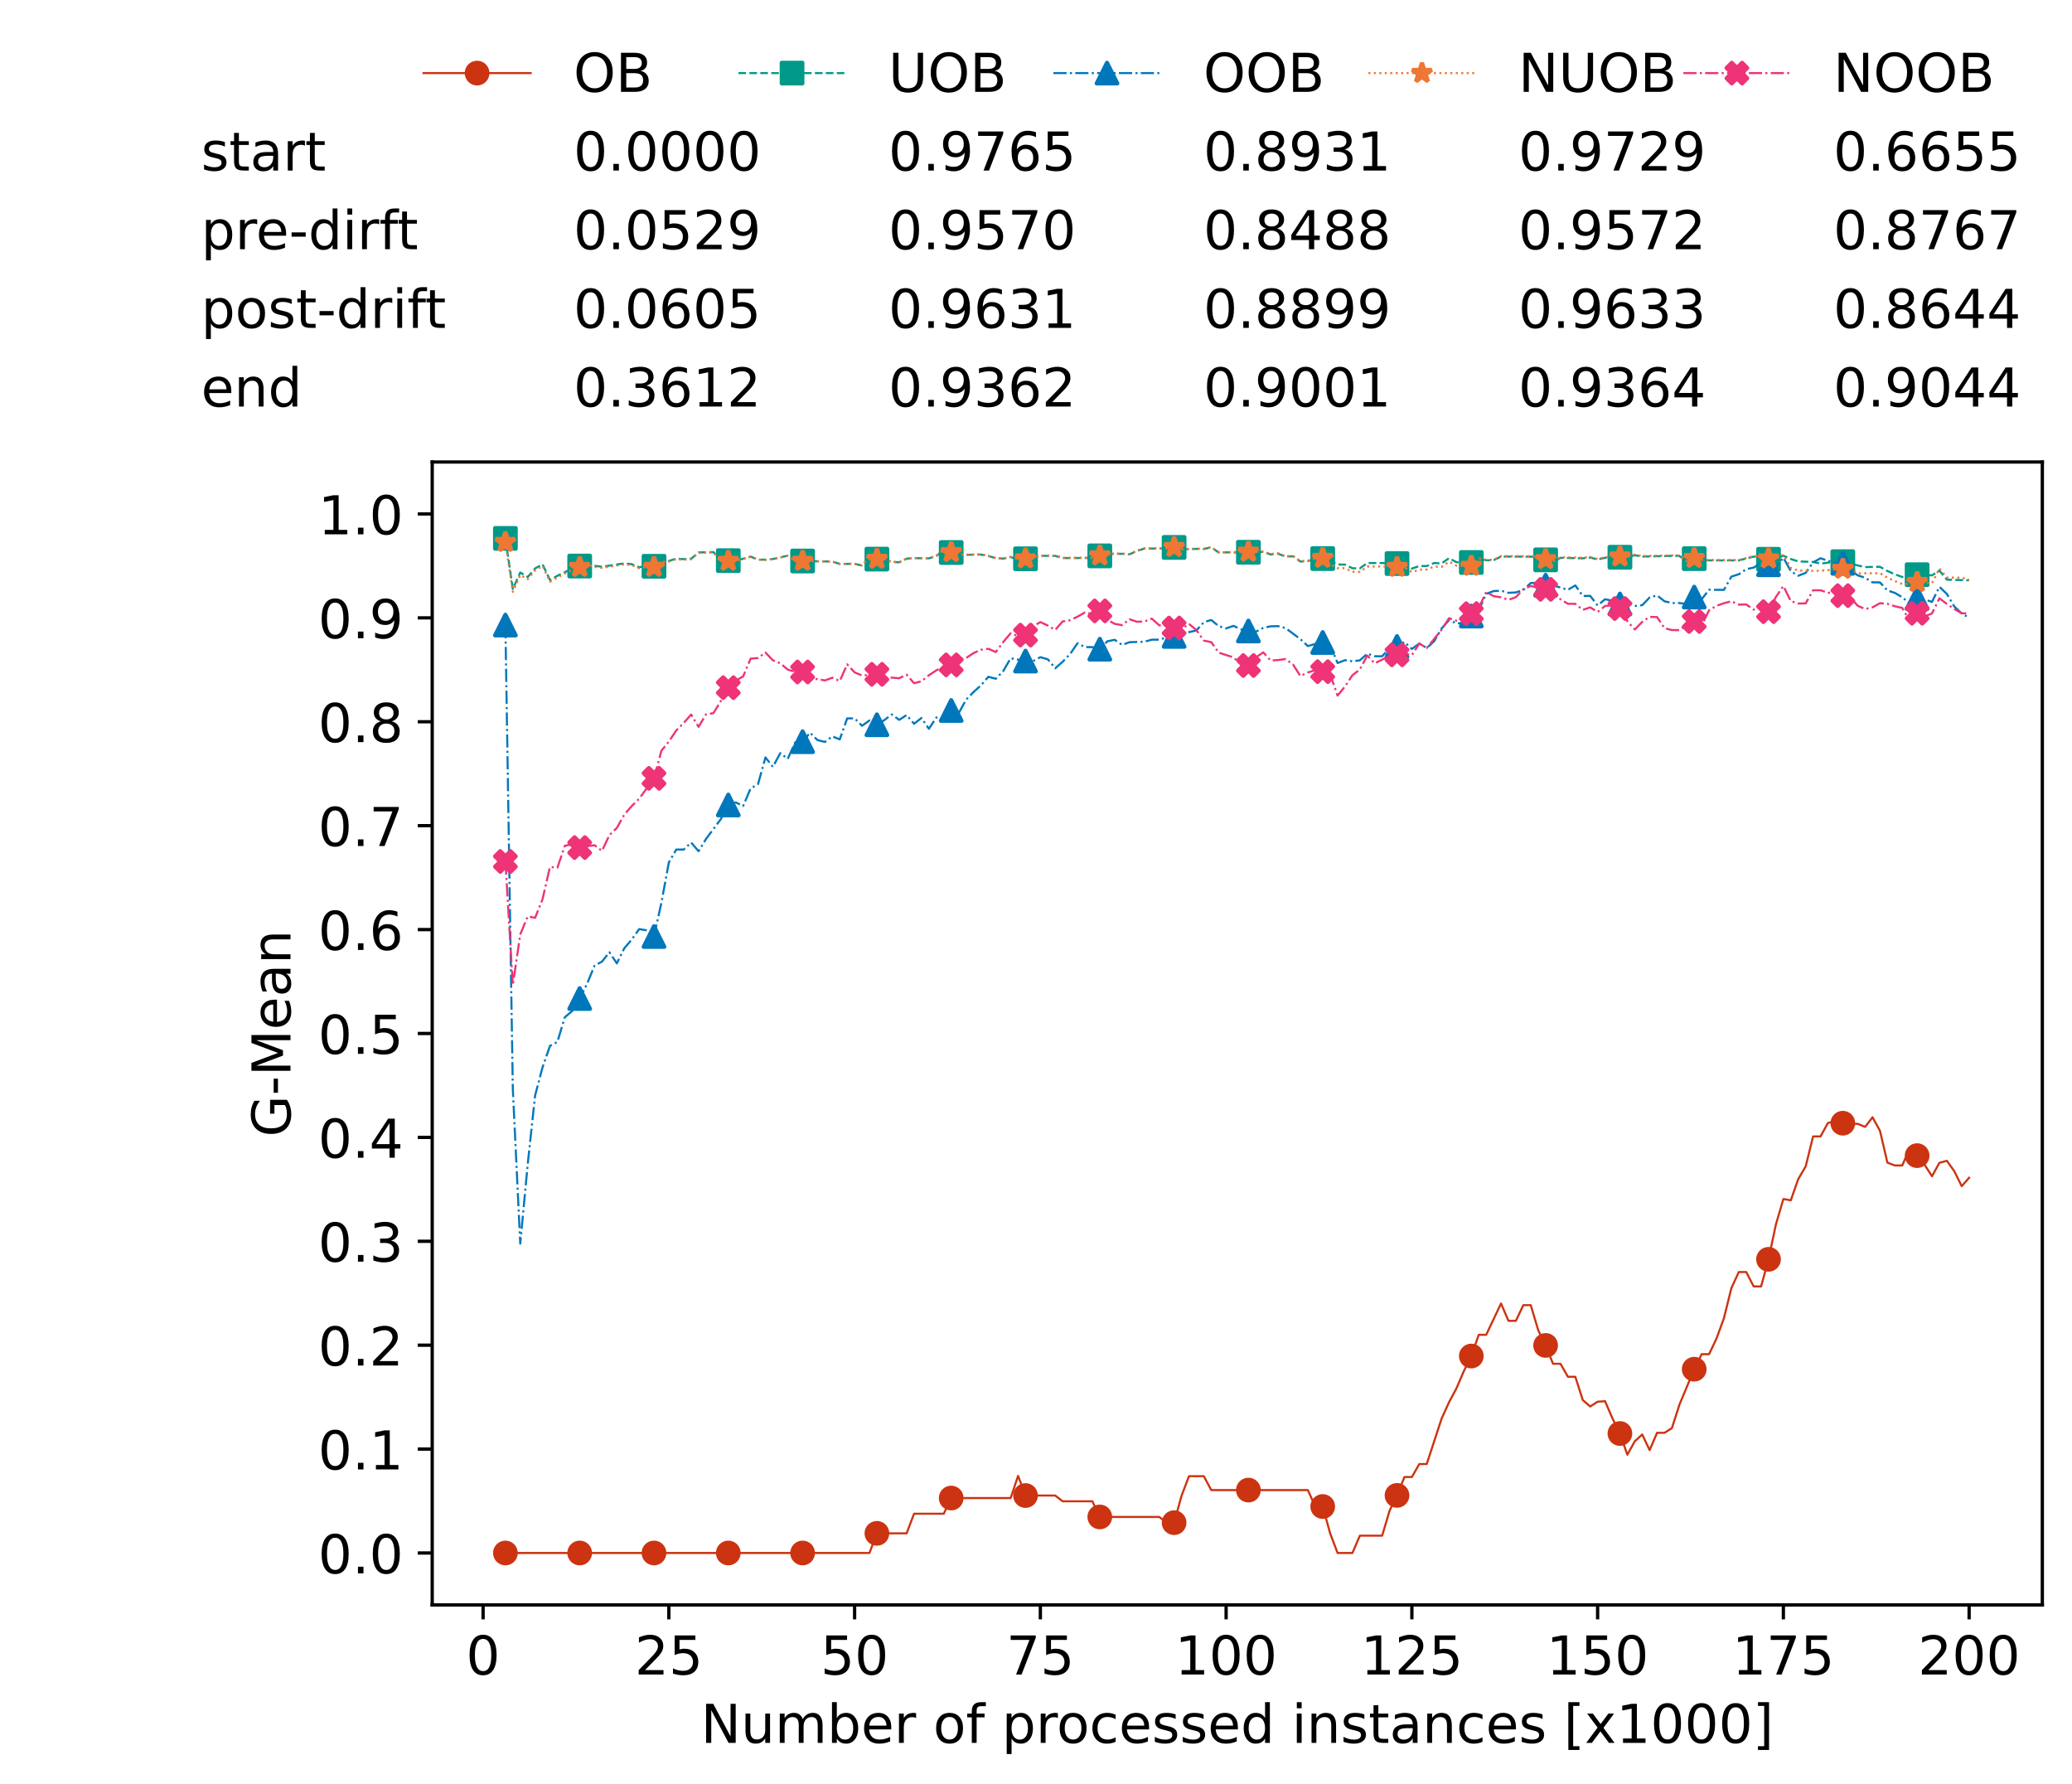 <?xml version="1.0" encoding="utf-8" standalone="no"?>
<!DOCTYPE svg PUBLIC "-//W3C//DTD SVG 1.1//EN"
  "http://www.w3.org/Graphics/SVG/1.1/DTD/svg11.dtd">
<!-- Created with matplotlib (https://matplotlib.org/) -->
<svg height="432.615pt" version="1.1" viewBox="0 0 502.65 432.615" width="502.65pt" xmlns="http://www.w3.org/2000/svg" xmlns:xlink="http://www.w3.org/1999/xlink">
 <defs>
  <style type="text/css">*{stroke-linecap:butt;stroke-linejoin:round;}</style>
 </defs>
 <g id="figure_1">
  <g id="patch_1">
   <path d="M 0 432.615 
L 502.65 432.615 
L 502.65 0 
L 0 0 
z
" style="fill:#ffffff;"/>
  </g>
  <g id="axes_1">
   <g id="patch_2">
    <path d="M 104.85 389.252 
L 495.45 389.252 
L 495.45 112.052 
L 104.85 112.052 
z
" style="fill:#ffffff;"/>
   </g>
   <g id="matplotlib.axis_1">
    <g id="xtick_1">
     <g id="line2d_1">
      <defs>
       <path d="M 0 0 
L 0 3.5 
" id="m28d274b46f" style="stroke:#000000;stroke-width:0.8;"/>
      </defs>
      <g>
       <use style="stroke:#000000;stroke-width:0.8;" x="117.197" xlink:href="#m28d274b46f" y="389.252"/>
      </g>
     </g>
     <g id="text_1">
      <!-- 0 -->
      <g transform="translate(113.061 406.13)scale(0.13 -0.13)">
       <defs>
        <path d="M 31.781 66.406 
Q 24.172 66.406 20.328 58.906 
Q 16.5 51.422 16.5 36.375 
Q 16.5 21.391 20.328 13.891 
Q 24.172 6.391 31.781 6.391 
Q 39.453 6.391 43.281 13.891 
Q 47.125 21.391 47.125 36.375 
Q 47.125 51.422 43.281 58.906 
Q 39.453 66.406 31.781 66.406 
z
M 31.781 74.219 
Q 44.047 74.219 50.516 64.516 
Q 56.984 54.828 56.984 36.375 
Q 56.984 17.969 50.516 8.266 
Q 44.047 -1.422 31.781 -1.422 
Q 19.531 -1.422 13.062 8.266 
Q 6.594 17.969 6.594 36.375 
Q 6.594 54.828 13.062 64.516 
Q 19.531 74.219 31.781 74.219 
z
" id="DejaVuSans-48"/>
       </defs>
       <use xlink:href="#DejaVuSans-48"/>
      </g>
     </g>
    </g>
    <g id="xtick_2">
     <g id="line2d_2">
      <g>
       <use style="stroke:#000000;stroke-width:0.8;" x="162.259" xlink:href="#m28d274b46f" y="389.252"/>
      </g>
     </g>
     <g id="text_2">
      <!-- 25 -->
      <g transform="translate(153.988 406.13)scale(0.13 -0.13)">
       <defs>
        <path d="M 19.188 8.297 
L 53.609 8.297 
L 53.609 0 
L 7.328 0 
L 7.328 8.297 
Q 12.938 14.109 22.625 23.891 
Q 32.328 33.688 34.812 36.531 
Q 39.547 41.844 41.422 45.531 
Q 43.312 49.219 43.312 52.781 
Q 43.312 58.594 39.234 62.25 
Q 35.156 65.922 28.609 65.922 
Q 23.969 65.922 18.812 64.312 
Q 13.672 62.703 7.812 59.422 
L 7.812 69.391 
Q 13.766 71.781 18.938 73 
Q 24.125 74.219 28.422 74.219 
Q 39.75 74.219 46.484 68.547 
Q 53.219 62.891 53.219 53.422 
Q 53.219 48.922 51.531 44.891 
Q 49.859 40.875 45.406 35.406 
Q 44.188 33.984 37.641 27.219 
Q 31.109 20.453 19.188 8.297 
z
" id="DejaVuSans-50"/>
        <path d="M 10.797 72.906 
L 49.516 72.906 
L 49.516 64.594 
L 19.828 64.594 
L 19.828 46.734 
Q 21.969 47.469 24.109 47.828 
Q 26.266 48.188 28.422 48.188 
Q 40.625 48.188 47.75 41.5 
Q 54.891 34.812 54.891 23.391 
Q 54.891 11.625 47.562 5.094 
Q 40.234 -1.422 26.906 -1.422 
Q 22.312 -1.422 17.547 -0.641 
Q 12.797 0.141 7.719 1.703 
L 7.719 11.625 
Q 12.109 9.234 16.797 8.062 
Q 21.484 6.891 26.703 6.891 
Q 35.156 6.891 40.078 11.328 
Q 45.016 15.766 45.016 23.391 
Q 45.016 31 40.078 35.438 
Q 35.156 39.891 26.703 39.891 
Q 22.75 39.891 18.812 39.016 
Q 14.891 38.141 10.797 36.281 
z
" id="DejaVuSans-53"/>
       </defs>
       <use xlink:href="#DejaVuSans-50"/>
       <use x="63.623" xlink:href="#DejaVuSans-53"/>
      </g>
     </g>
    </g>
    <g id="xtick_3">
     <g id="line2d_3">
      <g>
       <use style="stroke:#000000;stroke-width:0.8;" x="207.322" xlink:href="#m28d274b46f" y="389.252"/>
      </g>
     </g>
     <g id="text_3">
      <!-- 50 -->
      <g transform="translate(199.05 406.13)scale(0.13 -0.13)">
       <use xlink:href="#DejaVuSans-53"/>
       <use x="63.623" xlink:href="#DejaVuSans-48"/>
      </g>
     </g>
    </g>
    <g id="xtick_4">
     <g id="line2d_4">
      <g>
       <use style="stroke:#000000;stroke-width:0.8;" x="252.384" xlink:href="#m28d274b46f" y="389.252"/>
      </g>
     </g>
     <g id="text_4">
      <!-- 75 -->
      <g transform="translate(244.113 406.13)scale(0.13 -0.13)">
       <defs>
        <path d="M 8.203 72.906 
L 55.078 72.906 
L 55.078 68.703 
L 28.609 0 
L 18.312 0 
L 43.219 64.594 
L 8.203 64.594 
z
" id="DejaVuSans-55"/>
       </defs>
       <use xlink:href="#DejaVuSans-55"/>
       <use x="63.623" xlink:href="#DejaVuSans-53"/>
      </g>
     </g>
    </g>
    <g id="xtick_5">
     <g id="line2d_5">
      <g>
       <use style="stroke:#000000;stroke-width:0.8;" x="297.446" xlink:href="#m28d274b46f" y="389.252"/>
      </g>
     </g>
     <g id="text_5">
      <!-- 100 -->
      <g transform="translate(285.039 406.13)scale(0.13 -0.13)">
       <defs>
        <path d="M 12.406 8.297 
L 28.516 8.297 
L 28.516 63.922 
L 10.984 60.406 
L 10.984 69.391 
L 28.422 72.906 
L 38.281 72.906 
L 38.281 8.297 
L 54.391 8.297 
L 54.391 0 
L 12.406 0 
z
" id="DejaVuSans-49"/>
       </defs>
       <use xlink:href="#DejaVuSans-49"/>
       <use x="63.623" xlink:href="#DejaVuSans-48"/>
       <use x="127.246" xlink:href="#DejaVuSans-48"/>
      </g>
     </g>
    </g>
    <g id="xtick_6">
     <g id="line2d_6">
      <g>
       <use style="stroke:#000000;stroke-width:0.8;" x="342.509" xlink:href="#m28d274b46f" y="389.252"/>
      </g>
     </g>
     <g id="text_6">
      <!-- 125 -->
      <g transform="translate(330.102 406.13)scale(0.13 -0.13)">
       <use xlink:href="#DejaVuSans-49"/>
       <use x="63.623" xlink:href="#DejaVuSans-50"/>
       <use x="127.246" xlink:href="#DejaVuSans-53"/>
      </g>
     </g>
    </g>
    <g id="xtick_7">
     <g id="line2d_7">
      <g>
       <use style="stroke:#000000;stroke-width:0.8;" x="387.571" xlink:href="#m28d274b46f" y="389.252"/>
      </g>
     </g>
     <g id="text_7">
      <!-- 150 -->
      <g transform="translate(375.164 406.13)scale(0.13 -0.13)">
       <use xlink:href="#DejaVuSans-49"/>
       <use x="63.623" xlink:href="#DejaVuSans-53"/>
       <use x="127.246" xlink:href="#DejaVuSans-48"/>
      </g>
     </g>
    </g>
    <g id="xtick_8">
     <g id="line2d_8">
      <g>
       <use style="stroke:#000000;stroke-width:0.8;" x="432.633" xlink:href="#m28d274b46f" y="389.252"/>
      </g>
     </g>
     <g id="text_8">
      <!-- 175 -->
      <g transform="translate(420.226 406.13)scale(0.13 -0.13)">
       <use xlink:href="#DejaVuSans-49"/>
       <use x="63.623" xlink:href="#DejaVuSans-55"/>
       <use x="127.246" xlink:href="#DejaVuSans-53"/>
      </g>
     </g>
    </g>
    <g id="xtick_9">
     <g id="line2d_9">
      <g>
       <use style="stroke:#000000;stroke-width:0.8;" x="477.695" xlink:href="#m28d274b46f" y="389.252"/>
      </g>
     </g>
     <g id="text_9">
      <!-- 200 -->
      <g transform="translate(465.289 406.13)scale(0.13 -0.13)">
       <use xlink:href="#DejaVuSans-50"/>
       <use x="63.623" xlink:href="#DejaVuSans-48"/>
       <use x="127.246" xlink:href="#DejaVuSans-48"/>
      </g>
     </g>
    </g>
    <g id="text_10">
     <!-- Number of processed instances [x1000] -->
     <g transform="translate(170.025 422.711)scale(0.13 -0.13)">
      <defs>
       <path d="M 9.812 72.906 
L 23.094 72.906 
L 55.422 11.922 
L 55.422 72.906 
L 64.984 72.906 
L 64.984 0 
L 51.703 0 
L 19.391 60.984 
L 19.391 0 
L 9.812 0 
z
" id="DejaVuSans-78"/>
       <path d="M 8.5 21.578 
L 8.5 54.688 
L 17.484 54.688 
L 17.484 21.922 
Q 17.484 14.156 20.5 10.266 
Q 23.531 6.391 29.594 6.391 
Q 36.859 6.391 41.078 11.031 
Q 45.312 15.672 45.312 23.688 
L 45.312 54.688 
L 54.297 54.688 
L 54.297 0 
L 45.312 0 
L 45.312 8.406 
Q 42.047 3.422 37.719 1 
Q 33.406 -1.422 27.688 -1.422 
Q 18.266 -1.422 13.375 4.438 
Q 8.5 10.297 8.5 21.578 
z
M 31.109 56 
z
" id="DejaVuSans-117"/>
       <path d="M 52 44.188 
Q 55.375 50.25 60.062 53.125 
Q 64.75 56 71.094 56 
Q 79.641 56 84.281 50.016 
Q 88.922 44.047 88.922 33.016 
L 88.922 0 
L 79.891 0 
L 79.891 32.719 
Q 79.891 40.578 77.094 44.375 
Q 74.312 48.188 68.609 48.188 
Q 61.625 48.188 57.562 43.547 
Q 53.516 38.922 53.516 30.906 
L 53.516 0 
L 44.484 0 
L 44.484 32.719 
Q 44.484 40.625 41.703 44.406 
Q 38.922 48.188 33.109 48.188 
Q 26.219 48.188 22.156 43.531 
Q 18.109 38.875 18.109 30.906 
L 18.109 0 
L 9.078 0 
L 9.078 54.688 
L 18.109 54.688 
L 18.109 46.188 
Q 21.188 51.219 25.484 53.609 
Q 29.781 56 35.688 56 
Q 41.656 56 45.828 52.969 
Q 50 49.953 52 44.188 
z
" id="DejaVuSans-109"/>
       <path d="M 48.688 27.297 
Q 48.688 37.203 44.609 42.844 
Q 40.531 48.484 33.406 48.484 
Q 26.266 48.484 22.188 42.844 
Q 18.109 37.203 18.109 27.297 
Q 18.109 17.391 22.188 11.75 
Q 26.266 6.109 33.406 6.109 
Q 40.531 6.109 44.609 11.75 
Q 48.688 17.391 48.688 27.297 
z
M 18.109 46.391 
Q 20.953 51.266 25.266 53.625 
Q 29.594 56 35.594 56 
Q 45.562 56 51.781 48.094 
Q 58.016 40.188 58.016 27.297 
Q 58.016 14.406 51.781 6.484 
Q 45.562 -1.422 35.594 -1.422 
Q 29.594 -1.422 25.266 0.953 
Q 20.953 3.328 18.109 8.203 
L 18.109 0 
L 9.078 0 
L 9.078 75.984 
L 18.109 75.984 
z
" id="DejaVuSans-98"/>
       <path d="M 56.203 29.594 
L 56.203 25.203 
L 14.891 25.203 
Q 15.484 15.922 20.484 11.062 
Q 25.484 6.203 34.422 6.203 
Q 39.594 6.203 44.453 7.469 
Q 49.312 8.734 54.109 11.281 
L 54.109 2.781 
Q 49.266 0.734 44.188 -0.344 
Q 39.109 -1.422 33.891 -1.422 
Q 20.797 -1.422 13.156 6.188 
Q 5.516 13.812 5.516 26.812 
Q 5.516 40.234 12.766 48.109 
Q 20.016 56 32.328 56 
Q 43.359 56 49.781 48.891 
Q 56.203 41.797 56.203 29.594 
z
M 47.219 32.234 
Q 47.125 39.594 43.094 43.984 
Q 39.062 48.391 32.422 48.391 
Q 24.906 48.391 20.391 44.141 
Q 15.875 39.891 15.188 32.172 
z
" id="DejaVuSans-101"/>
       <path d="M 41.109 46.297 
Q 39.594 47.172 37.812 47.578 
Q 36.031 48 33.891 48 
Q 26.266 48 22.188 43.047 
Q 18.109 38.094 18.109 28.812 
L 18.109 0 
L 9.078 0 
L 9.078 54.688 
L 18.109 54.688 
L 18.109 46.188 
Q 20.953 51.172 25.484 53.578 
Q 30.031 56 36.531 56 
Q 37.453 56 38.578 55.875 
Q 39.703 55.766 41.062 55.516 
z
" id="DejaVuSans-114"/>
       <path id="DejaVuSans-32"/>
       <path d="M 30.609 48.391 
Q 23.391 48.391 19.188 42.75 
Q 14.984 37.109 14.984 27.297 
Q 14.984 17.484 19.156 11.844 
Q 23.344 6.203 30.609 6.203 
Q 37.797 6.203 41.984 11.859 
Q 46.188 17.531 46.188 27.297 
Q 46.188 37.016 41.984 42.703 
Q 37.797 48.391 30.609 48.391 
z
M 30.609 56 
Q 42.328 56 49.016 48.375 
Q 55.719 40.766 55.719 27.297 
Q 55.719 13.875 49.016 6.219 
Q 42.328 -1.422 30.609 -1.422 
Q 18.844 -1.422 12.172 6.219 
Q 5.516 13.875 5.516 27.297 
Q 5.516 40.766 12.172 48.375 
Q 18.844 56 30.609 56 
z
" id="DejaVuSans-111"/>
       <path d="M 37.109 75.984 
L 37.109 68.5 
L 28.516 68.5 
Q 23.688 68.5 21.797 66.547 
Q 19.922 64.594 19.922 59.516 
L 19.922 54.688 
L 34.719 54.688 
L 34.719 47.703 
L 19.922 47.703 
L 19.922 0 
L 10.891 0 
L 10.891 47.703 
L 2.297 47.703 
L 2.297 54.688 
L 10.891 54.688 
L 10.891 58.5 
Q 10.891 67.625 15.141 71.797 
Q 19.391 75.984 28.609 75.984 
z
" id="DejaVuSans-102"/>
       <path d="M 18.109 8.203 
L 18.109 -20.797 
L 9.078 -20.797 
L 9.078 54.688 
L 18.109 54.688 
L 18.109 46.391 
Q 20.953 51.266 25.266 53.625 
Q 29.594 56 35.594 56 
Q 45.562 56 51.781 48.094 
Q 58.016 40.188 58.016 27.297 
Q 58.016 14.406 51.781 6.484 
Q 45.562 -1.422 35.594 -1.422 
Q 29.594 -1.422 25.266 0.953 
Q 20.953 3.328 18.109 8.203 
z
M 48.688 27.297 
Q 48.688 37.203 44.609 42.844 
Q 40.531 48.484 33.406 48.484 
Q 26.266 48.484 22.188 42.844 
Q 18.109 37.203 18.109 27.297 
Q 18.109 17.391 22.188 11.75 
Q 26.266 6.109 33.406 6.109 
Q 40.531 6.109 44.609 11.75 
Q 48.688 17.391 48.688 27.297 
z
" id="DejaVuSans-112"/>
       <path d="M 48.781 52.594 
L 48.781 44.188 
Q 44.969 46.297 41.141 47.344 
Q 37.312 48.391 33.406 48.391 
Q 24.656 48.391 19.812 42.844 
Q 14.984 37.312 14.984 27.297 
Q 14.984 17.281 19.812 11.734 
Q 24.656 6.203 33.406 6.203 
Q 37.312 6.203 41.141 7.25 
Q 44.969 8.297 48.781 10.406 
L 48.781 2.094 
Q 45.016 0.344 40.984 -0.531 
Q 36.969 -1.422 32.422 -1.422 
Q 20.062 -1.422 12.781 6.344 
Q 5.516 14.109 5.516 27.297 
Q 5.516 40.672 12.859 48.328 
Q 20.219 56 33.016 56 
Q 37.156 56 41.109 55.141 
Q 45.062 54.297 48.781 52.594 
z
" id="DejaVuSans-99"/>
       <path d="M 44.281 53.078 
L 44.281 44.578 
Q 40.484 46.531 36.375 47.5 
Q 32.281 48.484 27.875 48.484 
Q 21.188 48.484 17.844 46.438 
Q 14.5 44.391 14.5 40.281 
Q 14.5 37.156 16.891 35.375 
Q 19.281 33.594 26.516 31.984 
L 29.594 31.297 
Q 39.156 29.25 43.188 25.516 
Q 47.219 21.781 47.219 15.094 
Q 47.219 7.469 41.188 3.016 
Q 35.156 -1.422 24.609 -1.422 
Q 20.219 -1.422 15.453 -0.562 
Q 10.688 0.297 5.422 2 
L 5.422 11.281 
Q 10.406 8.688 15.234 7.391 
Q 20.062 6.109 24.812 6.109 
Q 31.156 6.109 34.562 8.281 
Q 37.984 10.453 37.984 14.406 
Q 37.984 18.062 35.516 20.016 
Q 33.062 21.969 24.703 23.781 
L 21.578 24.516 
Q 13.234 26.266 9.516 29.906 
Q 5.812 33.547 5.812 39.891 
Q 5.812 47.609 11.281 51.797 
Q 16.75 56 26.812 56 
Q 31.781 56 36.172 55.266 
Q 40.578 54.547 44.281 53.078 
z
" id="DejaVuSans-115"/>
       <path d="M 45.406 46.391 
L 45.406 75.984 
L 54.391 75.984 
L 54.391 0 
L 45.406 0 
L 45.406 8.203 
Q 42.578 3.328 38.25 0.953 
Q 33.938 -1.422 27.875 -1.422 
Q 17.969 -1.422 11.734 6.484 
Q 5.516 14.406 5.516 27.297 
Q 5.516 40.188 11.734 48.094 
Q 17.969 56 27.875 56 
Q 33.938 56 38.25 53.625 
Q 42.578 51.266 45.406 46.391 
z
M 14.797 27.297 
Q 14.797 17.391 18.875 11.75 
Q 22.953 6.109 30.078 6.109 
Q 37.203 6.109 41.297 11.75 
Q 45.406 17.391 45.406 27.297 
Q 45.406 37.203 41.297 42.844 
Q 37.203 48.484 30.078 48.484 
Q 22.953 48.484 18.875 42.844 
Q 14.797 37.203 14.797 27.297 
z
" id="DejaVuSans-100"/>
       <path d="M 9.422 54.688 
L 18.406 54.688 
L 18.406 0 
L 9.422 0 
z
M 9.422 75.984 
L 18.406 75.984 
L 18.406 64.594 
L 9.422 64.594 
z
" id="DejaVuSans-105"/>
       <path d="M 54.891 33.016 
L 54.891 0 
L 45.906 0 
L 45.906 32.719 
Q 45.906 40.484 42.875 44.328 
Q 39.844 48.188 33.797 48.188 
Q 26.516 48.188 22.312 43.547 
Q 18.109 38.922 18.109 30.906 
L 18.109 0 
L 9.078 0 
L 9.078 54.688 
L 18.109 54.688 
L 18.109 46.188 
Q 21.344 51.125 25.703 53.562 
Q 30.078 56 35.797 56 
Q 45.219 56 50.047 50.172 
Q 54.891 44.344 54.891 33.016 
z
" id="DejaVuSans-110"/>
       <path d="M 18.312 70.219 
L 18.312 54.688 
L 36.812 54.688 
L 36.812 47.703 
L 18.312 47.703 
L 18.312 18.016 
Q 18.312 11.328 20.141 9.422 
Q 21.969 7.516 27.594 7.516 
L 36.812 7.516 
L 36.812 0 
L 27.594 0 
Q 17.188 0 13.234 3.875 
Q 9.281 7.766 9.281 18.016 
L 9.281 47.703 
L 2.688 47.703 
L 2.688 54.688 
L 9.281 54.688 
L 9.281 70.219 
z
" id="DejaVuSans-116"/>
       <path d="M 34.281 27.484 
Q 23.391 27.484 19.188 25 
Q 14.984 22.516 14.984 16.5 
Q 14.984 11.719 18.141 8.906 
Q 21.297 6.109 26.703 6.109 
Q 34.188 6.109 38.703 11.406 
Q 43.219 16.703 43.219 25.484 
L 43.219 27.484 
z
M 52.203 31.203 
L 52.203 0 
L 43.219 0 
L 43.219 8.297 
Q 40.141 3.328 35.547 0.953 
Q 30.953 -1.422 24.312 -1.422 
Q 15.922 -1.422 10.953 3.297 
Q 6 8.016 6 15.922 
Q 6 25.141 12.172 29.828 
Q 18.359 34.516 30.609 34.516 
L 43.219 34.516 
L 43.219 35.406 
Q 43.219 41.609 39.141 45 
Q 35.062 48.391 27.688 48.391 
Q 23 48.391 18.547 47.266 
Q 14.109 46.141 10.016 43.891 
L 10.016 52.203 
Q 14.938 54.109 19.578 55.047 
Q 24.219 56 28.609 56 
Q 40.484 56 46.344 49.844 
Q 52.203 43.703 52.203 31.203 
z
" id="DejaVuSans-97"/>
       <path d="M 8.594 75.984 
L 29.297 75.984 
L 29.297 69 
L 17.578 69 
L 17.578 -6.203 
L 29.297 -6.203 
L 29.297 -13.188 
L 8.594 -13.188 
z
" id="DejaVuSans-91"/>
       <path d="M 54.891 54.688 
L 35.109 28.078 
L 55.906 0 
L 45.312 0 
L 29.391 21.484 
L 13.484 0 
L 2.875 0 
L 24.125 28.609 
L 4.688 54.688 
L 15.281 54.688 
L 29.781 35.203 
L 44.281 54.688 
z
" id="DejaVuSans-120"/>
       <path d="M 30.422 75.984 
L 30.422 -13.188 
L 9.719 -13.188 
L 9.719 -6.203 
L 21.391 -6.203 
L 21.391 69 
L 9.719 69 
L 9.719 75.984 
z
" id="DejaVuSans-93"/>
      </defs>
      <use xlink:href="#DejaVuSans-78"/>
      <use x="74.805" xlink:href="#DejaVuSans-117"/>
      <use x="138.184" xlink:href="#DejaVuSans-109"/>
      <use x="235.596" xlink:href="#DejaVuSans-98"/>
      <use x="299.072" xlink:href="#DejaVuSans-101"/>
      <use x="360.596" xlink:href="#DejaVuSans-114"/>
      <use x="401.709" xlink:href="#DejaVuSans-32"/>
      <use x="433.496" xlink:href="#DejaVuSans-111"/>
      <use x="494.678" xlink:href="#DejaVuSans-102"/>
      <use x="529.883" xlink:href="#DejaVuSans-32"/>
      <use x="561.67" xlink:href="#DejaVuSans-112"/>
      <use x="625.146" xlink:href="#DejaVuSans-114"/>
      <use x="664.01" xlink:href="#DejaVuSans-111"/>
      <use x="725.191" xlink:href="#DejaVuSans-99"/>
      <use x="780.172" xlink:href="#DejaVuSans-101"/>
      <use x="841.695" xlink:href="#DejaVuSans-115"/>
      <use x="893.795" xlink:href="#DejaVuSans-115"/>
      <use x="945.895" xlink:href="#DejaVuSans-101"/>
      <use x="1007.418" xlink:href="#DejaVuSans-100"/>
      <use x="1070.895" xlink:href="#DejaVuSans-32"/>
      <use x="1102.682" xlink:href="#DejaVuSans-105"/>
      <use x="1130.465" xlink:href="#DejaVuSans-110"/>
      <use x="1193.844" xlink:href="#DejaVuSans-115"/>
      <use x="1245.943" xlink:href="#DejaVuSans-116"/>
      <use x="1285.152" xlink:href="#DejaVuSans-97"/>
      <use x="1346.432" xlink:href="#DejaVuSans-110"/>
      <use x="1409.811" xlink:href="#DejaVuSans-99"/>
      <use x="1464.791" xlink:href="#DejaVuSans-101"/>
      <use x="1526.314" xlink:href="#DejaVuSans-115"/>
      <use x="1578.414" xlink:href="#DejaVuSans-32"/>
      <use x="1610.201" xlink:href="#DejaVuSans-91"/>
      <use x="1649.215" xlink:href="#DejaVuSans-120"/>
      <use x="1708.395" xlink:href="#DejaVuSans-49"/>
      <use x="1772.018" xlink:href="#DejaVuSans-48"/>
      <use x="1835.641" xlink:href="#DejaVuSans-48"/>
      <use x="1899.264" xlink:href="#DejaVuSans-48"/>
      <use x="1962.887" xlink:href="#DejaVuSans-93"/>
     </g>
    </g>
   </g>
   <g id="matplotlib.axis_2">
    <g id="ytick_1">
     <g id="line2d_10">
      <defs>
       <path d="M 0 0 
L -3.5 0 
" id="m1c2ff4b0db" style="stroke:#000000;stroke-width:0.8;"/>
      </defs>
      <g>
       <use style="stroke:#000000;stroke-width:0.8;" x="104.85" xlink:href="#m1c2ff4b0db" y="376.652"/>
      </g>
     </g>
     <g id="text_11">
      <!-- 0.0 -->
      <g transform="translate(77.176 381.591)scale(0.13 -0.13)">
       <defs>
        <path d="M 10.688 12.406 
L 21 12.406 
L 21 0 
L 10.688 0 
z
" id="DejaVuSans-46"/>
       </defs>
       <use xlink:href="#DejaVuSans-48"/>
       <use x="63.623" xlink:href="#DejaVuSans-46"/>
       <use x="95.41" xlink:href="#DejaVuSans-48"/>
      </g>
     </g>
    </g>
    <g id="ytick_2">
     <g id="line2d_11">
      <g>
       <use style="stroke:#000000;stroke-width:0.8;" x="104.85" xlink:href="#m1c2ff4b0db" y="351.452"/>
      </g>
     </g>
     <g id="text_12">
      <!-- 0.1 -->
      <g transform="translate(77.176 356.391)scale(0.13 -0.13)">
       <use xlink:href="#DejaVuSans-48"/>
       <use x="63.623" xlink:href="#DejaVuSans-46"/>
       <use x="95.41" xlink:href="#DejaVuSans-49"/>
      </g>
     </g>
    </g>
    <g id="ytick_3">
     <g id="line2d_12">
      <g>
       <use style="stroke:#000000;stroke-width:0.8;" x="104.85" xlink:href="#m1c2ff4b0db" y="326.252"/>
      </g>
     </g>
     <g id="text_13">
      <!-- 0.2 -->
      <g transform="translate(77.176 331.191)scale(0.13 -0.13)">
       <use xlink:href="#DejaVuSans-48"/>
       <use x="63.623" xlink:href="#DejaVuSans-46"/>
       <use x="95.41" xlink:href="#DejaVuSans-50"/>
      </g>
     </g>
    </g>
    <g id="ytick_4">
     <g id="line2d_13">
      <g>
       <use style="stroke:#000000;stroke-width:0.8;" x="104.85" xlink:href="#m1c2ff4b0db" y="301.052"/>
      </g>
     </g>
     <g id="text_14">
      <!-- 0.3 -->
      <g transform="translate(77.176 305.991)scale(0.13 -0.13)">
       <defs>
        <path d="M 40.578 39.312 
Q 47.656 37.797 51.625 33 
Q 55.609 28.219 55.609 21.188 
Q 55.609 10.406 48.188 4.484 
Q 40.766 -1.422 27.094 -1.422 
Q 22.516 -1.422 17.656 -0.516 
Q 12.797 0.391 7.625 2.203 
L 7.625 11.719 
Q 11.719 9.328 16.594 8.109 
Q 21.484 6.891 26.812 6.891 
Q 36.078 6.891 40.938 10.547 
Q 45.797 14.203 45.797 21.188 
Q 45.797 27.641 41.281 31.266 
Q 36.766 34.906 28.719 34.906 
L 20.219 34.906 
L 20.219 43.016 
L 29.109 43.016 
Q 36.375 43.016 40.234 45.922 
Q 44.094 48.828 44.094 54.297 
Q 44.094 59.906 40.109 62.906 
Q 36.141 65.922 28.719 65.922 
Q 24.656 65.922 20.016 65.031 
Q 15.375 64.156 9.812 62.312 
L 9.812 71.094 
Q 15.438 72.656 20.344 73.438 
Q 25.25 74.219 29.594 74.219 
Q 40.828 74.219 47.359 69.109 
Q 53.906 64.016 53.906 55.328 
Q 53.906 49.266 50.438 45.094 
Q 46.969 40.922 40.578 39.312 
z
" id="DejaVuSans-51"/>
       </defs>
       <use xlink:href="#DejaVuSans-48"/>
       <use x="63.623" xlink:href="#DejaVuSans-46"/>
       <use x="95.41" xlink:href="#DejaVuSans-51"/>
      </g>
     </g>
    </g>
    <g id="ytick_5">
     <g id="line2d_14">
      <g>
       <use style="stroke:#000000;stroke-width:0.8;" x="104.85" xlink:href="#m1c2ff4b0db" y="275.852"/>
      </g>
     </g>
     <g id="text_15">
      <!-- 0.4 -->
      <g transform="translate(77.176 280.791)scale(0.13 -0.13)">
       <defs>
        <path d="M 37.797 64.312 
L 12.891 25.391 
L 37.797 25.391 
z
M 35.203 72.906 
L 47.609 72.906 
L 47.609 25.391 
L 58.016 25.391 
L 58.016 17.188 
L 47.609 17.188 
L 47.609 0 
L 37.797 0 
L 37.797 17.188 
L 4.891 17.188 
L 4.891 26.703 
z
" id="DejaVuSans-52"/>
       </defs>
       <use xlink:href="#DejaVuSans-48"/>
       <use x="63.623" xlink:href="#DejaVuSans-46"/>
       <use x="95.41" xlink:href="#DejaVuSans-52"/>
      </g>
     </g>
    </g>
    <g id="ytick_6">
     <g id="line2d_15">
      <g>
       <use style="stroke:#000000;stroke-width:0.8;" x="104.85" xlink:href="#m1c2ff4b0db" y="250.652"/>
      </g>
     </g>
     <g id="text_16">
      <!-- 0.5 -->
      <g transform="translate(77.176 255.591)scale(0.13 -0.13)">
       <use xlink:href="#DejaVuSans-48"/>
       <use x="63.623" xlink:href="#DejaVuSans-46"/>
       <use x="95.41" xlink:href="#DejaVuSans-53"/>
      </g>
     </g>
    </g>
    <g id="ytick_7">
     <g id="line2d_16">
      <g>
       <use style="stroke:#000000;stroke-width:0.8;" x="104.85" xlink:href="#m1c2ff4b0db" y="225.452"/>
      </g>
     </g>
     <g id="text_17">
      <!-- 0.6 -->
      <g transform="translate(77.176 230.391)scale(0.13 -0.13)">
       <defs>
        <path d="M 33.016 40.375 
Q 26.375 40.375 22.484 35.828 
Q 18.609 31.297 18.609 23.391 
Q 18.609 15.531 22.484 10.953 
Q 26.375 6.391 33.016 6.391 
Q 39.656 6.391 43.531 10.953 
Q 47.406 15.531 47.406 23.391 
Q 47.406 31.297 43.531 35.828 
Q 39.656 40.375 33.016 40.375 
z
M 52.594 71.297 
L 52.594 62.312 
Q 48.875 64.062 45.094 64.984 
Q 41.312 65.922 37.594 65.922 
Q 27.828 65.922 22.672 59.328 
Q 17.531 52.734 16.797 39.406 
Q 19.672 43.656 24.016 45.922 
Q 28.375 48.188 33.594 48.188 
Q 44.578 48.188 50.953 41.516 
Q 57.328 34.859 57.328 23.391 
Q 57.328 12.156 50.688 5.359 
Q 44.047 -1.422 33.016 -1.422 
Q 20.359 -1.422 13.672 8.266 
Q 6.984 17.969 6.984 36.375 
Q 6.984 53.656 15.188 63.938 
Q 23.391 74.219 37.203 74.219 
Q 40.922 74.219 44.703 73.484 
Q 48.484 72.75 52.594 71.297 
z
" id="DejaVuSans-54"/>
       </defs>
       <use xlink:href="#DejaVuSans-48"/>
       <use x="63.623" xlink:href="#DejaVuSans-46"/>
       <use x="95.41" xlink:href="#DejaVuSans-54"/>
      </g>
     </g>
    </g>
    <g id="ytick_8">
     <g id="line2d_17">
      <g>
       <use style="stroke:#000000;stroke-width:0.8;" x="104.85" xlink:href="#m1c2ff4b0db" y="200.252"/>
      </g>
     </g>
     <g id="text_18">
      <!-- 0.7 -->
      <g transform="translate(77.176 205.191)scale(0.13 -0.13)">
       <use xlink:href="#DejaVuSans-48"/>
       <use x="63.623" xlink:href="#DejaVuSans-46"/>
       <use x="95.41" xlink:href="#DejaVuSans-55"/>
      </g>
     </g>
    </g>
    <g id="ytick_9">
     <g id="line2d_18">
      <g>
       <use style="stroke:#000000;stroke-width:0.8;" x="104.85" xlink:href="#m1c2ff4b0db" y="175.052"/>
      </g>
     </g>
     <g id="text_19">
      <!-- 0.8 -->
      <g transform="translate(77.176 179.991)scale(0.13 -0.13)">
       <defs>
        <path d="M 31.781 34.625 
Q 24.75 34.625 20.719 30.859 
Q 16.703 27.094 16.703 20.516 
Q 16.703 13.922 20.719 10.156 
Q 24.75 6.391 31.781 6.391 
Q 38.812 6.391 42.859 10.172 
Q 46.922 13.969 46.922 20.516 
Q 46.922 27.094 42.891 30.859 
Q 38.875 34.625 31.781 34.625 
z
M 21.922 38.812 
Q 15.578 40.375 12.031 44.719 
Q 8.5 49.078 8.5 55.328 
Q 8.5 64.062 14.719 69.141 
Q 20.953 74.219 31.781 74.219 
Q 42.672 74.219 48.875 69.141 
Q 55.078 64.062 55.078 55.328 
Q 55.078 49.078 51.531 44.719 
Q 48 40.375 41.703 38.812 
Q 48.828 37.156 52.797 32.312 
Q 56.781 27.484 56.781 20.516 
Q 56.781 9.906 50.312 4.234 
Q 43.844 -1.422 31.781 -1.422 
Q 19.734 -1.422 13.25 4.234 
Q 6.781 9.906 6.781 20.516 
Q 6.781 27.484 10.781 32.312 
Q 14.797 37.156 21.922 38.812 
z
M 18.312 54.391 
Q 18.312 48.734 21.844 45.562 
Q 25.391 42.391 31.781 42.391 
Q 38.141 42.391 41.719 45.562 
Q 45.312 48.734 45.312 54.391 
Q 45.312 60.062 41.719 63.234 
Q 38.141 66.406 31.781 66.406 
Q 25.391 66.406 21.844 63.234 
Q 18.312 60.062 18.312 54.391 
z
" id="DejaVuSans-56"/>
       </defs>
       <use xlink:href="#DejaVuSans-48"/>
       <use x="63.623" xlink:href="#DejaVuSans-46"/>
       <use x="95.41" xlink:href="#DejaVuSans-56"/>
      </g>
     </g>
    </g>
    <g id="ytick_10">
     <g id="line2d_19">
      <g>
       <use style="stroke:#000000;stroke-width:0.8;" x="104.85" xlink:href="#m1c2ff4b0db" y="149.852"/>
      </g>
     </g>
     <g id="text_20">
      <!-- 0.9 -->
      <g transform="translate(77.176 154.791)scale(0.13 -0.13)">
       <defs>
        <path d="M 10.984 1.516 
L 10.984 10.5 
Q 14.703 8.734 18.5 7.812 
Q 22.312 6.891 25.984 6.891 
Q 35.75 6.891 40.891 13.453 
Q 46.047 20.016 46.781 33.406 
Q 43.953 29.203 39.594 26.953 
Q 35.25 24.703 29.984 24.703 
Q 19.047 24.703 12.672 31.312 
Q 6.297 37.938 6.297 49.422 
Q 6.297 60.641 12.938 67.422 
Q 19.578 74.219 30.609 74.219 
Q 43.266 74.219 49.922 64.516 
Q 56.594 54.828 56.594 36.375 
Q 56.594 19.141 48.406 8.859 
Q 40.234 -1.422 26.422 -1.422 
Q 22.703 -1.422 18.891 -0.688 
Q 15.094 0.047 10.984 1.516 
z
M 30.609 32.422 
Q 37.25 32.422 41.125 36.953 
Q 45.016 41.5 45.016 49.422 
Q 45.016 57.281 41.125 61.844 
Q 37.25 66.406 30.609 66.406 
Q 23.969 66.406 20.094 61.844 
Q 16.219 57.281 16.219 49.422 
Q 16.219 41.5 20.094 36.953 
Q 23.969 32.422 30.609 32.422 
z
" id="DejaVuSans-57"/>
       </defs>
       <use xlink:href="#DejaVuSans-48"/>
       <use x="63.623" xlink:href="#DejaVuSans-46"/>
       <use x="95.41" xlink:href="#DejaVuSans-57"/>
      </g>
     </g>
    </g>
    <g id="ytick_11">
     <g id="line2d_20">
      <g>
       <use style="stroke:#000000;stroke-width:0.8;" x="104.85" xlink:href="#m1c2ff4b0db" y="124.652"/>
      </g>
     </g>
     <g id="text_21">
      <!-- 1.0 -->
      <g transform="translate(77.176 129.591)scale(0.13 -0.13)">
       <use xlink:href="#DejaVuSans-49"/>
       <use x="63.623" xlink:href="#DejaVuSans-46"/>
       <use x="95.41" xlink:href="#DejaVuSans-48"/>
      </g>
     </g>
    </g>
    <g id="text_22">
     <!-- G-Mean -->
     <g transform="translate(70.472 275.744)rotate(-90)scale(0.13 -0.13)">
      <defs>
       <path d="M 59.516 10.406 
L 59.516 29.984 
L 43.406 29.984 
L 43.406 38.094 
L 69.281 38.094 
L 69.281 6.781 
Q 63.578 2.734 56.688 0.656 
Q 49.812 -1.422 42 -1.422 
Q 24.906 -1.422 15.25 8.562 
Q 5.609 18.562 5.609 36.375 
Q 5.609 54.25 15.25 64.234 
Q 24.906 74.219 42 74.219 
Q 49.125 74.219 55.547 72.453 
Q 61.969 70.703 67.391 67.281 
L 67.391 56.781 
Q 61.922 61.422 55.766 63.766 
Q 49.609 66.109 42.828 66.109 
Q 29.438 66.109 22.719 58.641 
Q 16.016 51.172 16.016 36.375 
Q 16.016 21.625 22.719 14.156 
Q 29.438 6.688 42.828 6.688 
Q 48.047 6.688 52.141 7.594 
Q 56.25 8.5 59.516 10.406 
z
" id="DejaVuSans-71"/>
       <path d="M 4.891 31.391 
L 31.203 31.391 
L 31.203 23.391 
L 4.891 23.391 
z
" id="DejaVuSans-45"/>
       <path d="M 9.812 72.906 
L 24.516 72.906 
L 43.109 23.297 
L 61.812 72.906 
L 76.516 72.906 
L 76.516 0 
L 66.891 0 
L 66.891 64.016 
L 48.094 14.016 
L 38.188 14.016 
L 19.391 64.016 
L 19.391 0 
L 9.812 0 
z
" id="DejaVuSans-77"/>
      </defs>
      <use xlink:href="#DejaVuSans-71"/>
      <use x="77.49" xlink:href="#DejaVuSans-45"/>
      <use x="113.574" xlink:href="#DejaVuSans-77"/>
      <use x="199.854" xlink:href="#DejaVuSans-101"/>
      <use x="261.377" xlink:href="#DejaVuSans-97"/>
      <use x="322.656" xlink:href="#DejaVuSans-110"/>
     </g>
    </g>
   </g>
   <g id="line2d_21"/>
   <g id="line2d_22"/>
   <g id="line2d_23"/>
   <g id="line2d_24"/>
   <g id="line2d_25"/>
   <g id="line2d_26">
    <path clip-path="url(#p5c3ec873f7)" d="M 122.605 376.652 
L 210.927 376.652 
L 212.729 371.889 
L 219.939 371.889 
L 221.742 367.127 
L 228.952 367.127 
L 230.754 363.328 
L 245.174 363.328 
L 246.976 357.955 
L 248.779 362.718 
L 255.989 362.718 
L 257.791 364.113 
L 265.001 364.113 
L 266.804 367.912 
L 281.224 367.912 
L 283.026 369.3 
L 284.829 369.3 
L 286.631 362.793 
L 288.434 358.031 
L 292.039 358.031 
L 293.841 361.398 
L 317.274 361.398 
L 319.076 365.383 
L 320.879 365.383 
L 322.681 371.889 
L 324.484 376.652 
L 328.089 376.652 
L 329.891 372.452 
L 335.299 372.452 
L 337.101 366.399 
L 338.904 362.683 
L 340.706 358.229 
L 342.509 358.229 
L 344.311 355.079 
L 346.114 355.079 
L 349.719 344.071 
L 351.521 340.087 
L 353.324 336.721 
L 355.126 332.521 
L 356.928 328.884 
L 358.731 323.74 
L 360.533 323.74 
L 364.138 316.142 
L 365.941 320.342 
L 367.743 320.342 
L 369.546 316.542 
L 371.348 316.542 
L 373.151 322.595 
L 374.953 326.311 
L 376.756 330.766 
L 378.558 330.766 
L 380.361 333.916 
L 382.163 333.916 
L 383.966 339.551 
L 385.768 341.124 
L 387.571 339.965 
L 389.373 339.836 
L 391.176 344.036 
L 392.978 347.673 
L 394.781 352.817 
L 396.583 349.564 
L 398.386 347.907 
L 400.188 351.706 
L 401.991 347.506 
L 403.793 347.506 
L 405.596 346.363 
L 407.398 340.728 
L 411.003 332.075 
L 412.806 328.438 
L 414.608 328.438 
L 416.411 324.639 
L 418.213 319.697 
L 420.016 312.426 
L 421.818 308.509 
L 423.621 308.509 
L 425.423 312.004 
L 427.226 312.004 
L 429.028 305.427 
L 430.831 296.94 
L 432.633 290.802 
L 434.436 291.114 
L 436.238 285.97 
L 438.041 282.896 
L 439.843 275.621 
L 441.646 275.621 
L 443.448 272.347 
L 445.251 271.944 
L 447.053 272.416 
L 448.856 272.56 
L 450.658 272.56 
L 452.461 273.303 
L 454.263 270.971 
L 456.066 274.259 
L 457.868 281.975 
L 459.671 282.664 
L 461.473 282.664 
L 463.276 278.467 
L 465.078 280.281 
L 466.881 282.467 
L 468.683 285.279 
L 470.485 282.023 
L 472.288 281.532 
L 474.09 284.046 
L 475.893 287.686 
L 477.695 285.642 
L 477.695 285.642 
" style="fill:none;stroke:#cc3311;stroke-linecap:square;stroke-width:0.5;"/>
    <defs>
     <path d="M 0 2.5 
C 0.663 2.5 1.299 2.237 1.768 1.768 
C 2.237 1.299 2.5 0.663 2.5 0 
C 2.5 -0.663 2.237 -1.299 1.768 -1.768 
C 1.299 -2.237 0.663 -2.5 0 -2.5 
C -0.663 -2.5 -1.299 -2.237 -1.768 -1.768 
C -2.237 -1.299 -2.5 -0.663 -2.5 0 
C -2.5 0.663 -2.237 1.299 -1.768 1.768 
C -1.299 2.237 -0.663 2.5 0 2.5 
z
" id="m4a19e15694" style="stroke:#cc3311;"/>
    </defs>
    <g clip-path="url(#p5c3ec873f7)">
     <use style="fill:#cc3311;stroke:#cc3311;" x="122.605" xlink:href="#m4a19e15694" y="376.652"/>
     <use style="fill:#cc3311;stroke:#cc3311;" x="140.629" xlink:href="#m4a19e15694" y="376.652"/>
     <use style="fill:#cc3311;stroke:#cc3311;" x="158.654" xlink:href="#m4a19e15694" y="376.652"/>
     <use style="fill:#cc3311;stroke:#cc3311;" x="176.679" xlink:href="#m4a19e15694" y="376.652"/>
     <use style="fill:#cc3311;stroke:#cc3311;" x="194.704" xlink:href="#m4a19e15694" y="376.652"/>
     <use style="fill:#cc3311;stroke:#cc3311;" x="212.729" xlink:href="#m4a19e15694" y="371.889"/>
     <use style="fill:#cc3311;stroke:#cc3311;" x="230.754" xlink:href="#m4a19e15694" y="363.328"/>
     <use style="fill:#cc3311;stroke:#cc3311;" x="248.779" xlink:href="#m4a19e15694" y="362.718"/>
     <use style="fill:#cc3311;stroke:#cc3311;" x="266.804" xlink:href="#m4a19e15694" y="367.912"/>
     <use style="fill:#cc3311;stroke:#cc3311;" x="284.829" xlink:href="#m4a19e15694" y="369.3"/>
     <use style="fill:#cc3311;stroke:#cc3311;" x="302.854" xlink:href="#m4a19e15694" y="361.398"/>
     <use style="fill:#cc3311;stroke:#cc3311;" x="320.879" xlink:href="#m4a19e15694" y="365.383"/>
     <use style="fill:#cc3311;stroke:#cc3311;" x="338.904" xlink:href="#m4a19e15694" y="362.683"/>
     <use style="fill:#cc3311;stroke:#cc3311;" x="356.928" xlink:href="#m4a19e15694" y="328.884"/>
     <use style="fill:#cc3311;stroke:#cc3311;" x="374.953" xlink:href="#m4a19e15694" y="326.311"/>
     <use style="fill:#cc3311;stroke:#cc3311;" x="392.978" xlink:href="#m4a19e15694" y="347.673"/>
     <use style="fill:#cc3311;stroke:#cc3311;" x="411.003" xlink:href="#m4a19e15694" y="332.075"/>
     <use style="fill:#cc3311;stroke:#cc3311;" x="429.028" xlink:href="#m4a19e15694" y="305.427"/>
     <use style="fill:#cc3311;stroke:#cc3311;" x="447.053" xlink:href="#m4a19e15694" y="272.416"/>
     <use style="fill:#cc3311;stroke:#cc3311;" x="465.078" xlink:href="#m4a19e15694" y="280.281"/>
    </g>
   </g>
   <g id="line2d_27"/>
   <g id="line2d_28"/>
   <g id="line2d_29"/>
   <g id="line2d_30"/>
   <g id="line2d_31">
    <path clip-path="url(#p5c3ec873f7)" d="M 122.605 130.576 
L 124.407 142.858 
L 126.21 138.843 
L 128.012 139.952 
L 129.815 137.867 
L 131.617 136.849 
L 133.419 140.693 
L 135.222 139.642 
L 138.827 137.903 
L 142.432 136.671 
L 144.234 137.221 
L 146.037 137.455 
L 151.444 136.638 
L 153.247 136.839 
L 155.049 137.573 
L 156.852 137.27 
L 158.654 137.342 
L 160.457 136.093 
L 162.259 136.049 
L 164.062 135.486 
L 165.864 135.617 
L 167.667 135.519 
L 169.469 133.989 
L 173.074 133.896 
L 174.877 135.936 
L 178.482 136.019 
L 182.087 134.992 
L 183.889 135.716 
L 185.692 135.743 
L 187.494 135.593 
L 191.099 134.771 
L 192.902 136.127 
L 196.507 136.104 
L 201.914 136.188 
L 203.717 136.773 
L 207.322 136.75 
L 209.124 137.174 
L 210.927 135.176 
L 212.729 135.599 
L 214.532 135.69 
L 216.334 136.267 
L 218.137 136.384 
L 219.939 135.496 
L 221.742 135.36 
L 225.347 135.42 
L 227.149 134.843 
L 228.952 133.436 
L 232.557 134.462 
L 234.359 134.565 
L 237.964 134.499 
L 239.767 134.846 
L 241.569 135.386 
L 243.372 135.479 
L 245.174 135.107 
L 246.976 135.702 
L 250.581 135.417 
L 252.384 134.811 
L 255.989 134.817 
L 257.791 135.344 
L 265.001 135.333 
L 268.606 134.363 
L 272.211 134.318 
L 274.014 134.45 
L 275.816 133.609 
L 277.619 133.054 
L 281.224 133.027 
L 283.026 133.054 
L 284.829 132.768 
L 286.631 133.245 
L 290.236 133.116 
L 292.039 133.159 
L 293.841 132.719 
L 295.644 134.005 
L 297.446 133.961 
L 301.051 134.009 
L 306.459 133.858 
L 308.261 134.476 
L 310.064 134.29 
L 311.866 135.008 
L 313.669 134.91 
L 315.471 136.194 
L 317.274 136.103 
L 319.076 135.452 
L 320.879 135.47 
L 322.681 135.924 
L 324.484 136.911 
L 326.286 136.94 
L 328.089 137.819 
L 329.891 137.844 
L 331.694 136.558 
L 335.299 136.555 
L 340.706 136.737 
L 342.509 137.899 
L 344.311 137.29 
L 346.114 137.279 
L 347.916 136.554 
L 349.719 136.646 
L 351.521 135.376 
L 353.324 136.352 
L 356.928 136.42 
L 358.731 135.536 
L 360.533 135.882 
L 362.336 135.88 
L 364.138 134.978 
L 373.151 135.027 
L 374.953 135.786 
L 376.756 136.4 
L 378.558 135.296 
L 383.966 135.41 
L 385.768 135.221 
L 387.571 135.699 
L 389.373 135.271 
L 394.781 135.189 
L 396.583 134.653 
L 398.386 134.986 
L 405.596 134.815 
L 407.398 134.809 
L 409.201 136.239 
L 411.003 135.495 
L 412.806 135.909 
L 416.411 135.909 
L 421.818 135.91 
L 425.423 135.002 
L 427.226 134.998 
L 429.028 135.648 
L 430.831 135.586 
L 432.633 134.778 
L 434.436 135.582 
L 436.238 136.158 
L 439.843 136.292 
L 441.646 136.702 
L 445.251 136.229 
L 447.053 136.223 
L 448.856 136.61 
L 450.658 137.143 
L 452.461 137.537 
L 456.066 137.465 
L 457.868 138.489 
L 459.671 139.281 
L 461.473 139.94 
L 463.276 139.896 
L 465.078 139.389 
L 468.683 139.533 
L 470.485 138.394 
L 472.288 140.592 
L 477.695 140.742 
L 477.695 140.742 
" style="fill:none;stroke:#009988;stroke-dasharray:1.85,0.8;stroke-dashoffset:0;stroke-width:0.5;"/>
    <defs>
     <path d="M -2.5 2.5 
L 2.5 2.5 
L 2.5 -2.5 
L -2.5 -2.5 
z
" id="m80610adc52" style="stroke:#009988;stroke-linejoin:miter;"/>
    </defs>
    <g clip-path="url(#p5c3ec873f7)">
     <use style="fill:#009988;stroke:#009988;stroke-linejoin:miter;" x="122.605" xlink:href="#m80610adc52" y="130.576"/>
     <use style="fill:#009988;stroke:#009988;stroke-linejoin:miter;" x="140.629" xlink:href="#m80610adc52" y="137.283"/>
     <use style="fill:#009988;stroke:#009988;stroke-linejoin:miter;" x="158.654" xlink:href="#m80610adc52" y="137.342"/>
     <use style="fill:#009988;stroke:#009988;stroke-linejoin:miter;" x="176.679" xlink:href="#m80610adc52" y="135.975"/>
     <use style="fill:#009988;stroke:#009988;stroke-linejoin:miter;" x="194.704" xlink:href="#m80610adc52" y="136.061"/>
     <use style="fill:#009988;stroke:#009988;stroke-linejoin:miter;" x="212.729" xlink:href="#m80610adc52" y="135.599"/>
     <use style="fill:#009988;stroke:#009988;stroke-linejoin:miter;" x="230.754" xlink:href="#m80610adc52" y="133.996"/>
     <use style="fill:#009988;stroke:#009988;stroke-linejoin:miter;" x="248.779" xlink:href="#m80610adc52" y="135.528"/>
     <use style="fill:#009988;stroke:#009988;stroke-linejoin:miter;" x="266.804" xlink:href="#m80610adc52" y="134.82"/>
     <use style="fill:#009988;stroke:#009988;stroke-linejoin:miter;" x="284.829" xlink:href="#m80610adc52" y="132.768"/>
     <use style="fill:#009988;stroke:#009988;stroke-linejoin:miter;" x="302.854" xlink:href="#m80610adc52" y="133.942"/>
     <use style="fill:#009988;stroke:#009988;stroke-linejoin:miter;" x="320.879" xlink:href="#m80610adc52" y="135.47"/>
     <use style="fill:#009988;stroke:#009988;stroke-linejoin:miter;" x="338.904" xlink:href="#m80610adc52" y="136.684"/>
     <use style="fill:#009988;stroke:#009988;stroke-linejoin:miter;" x="356.928" xlink:href="#m80610adc52" y="136.42"/>
     <use style="fill:#009988;stroke:#009988;stroke-linejoin:miter;" x="374.953" xlink:href="#m80610adc52" y="135.786"/>
     <use style="fill:#009988;stroke:#009988;stroke-linejoin:miter;" x="392.978" xlink:href="#m80610adc52" y="135.153"/>
     <use style="fill:#009988;stroke:#009988;stroke-linejoin:miter;" x="411.003" xlink:href="#m80610adc52" y="135.495"/>
     <use style="fill:#009988;stroke:#009988;stroke-linejoin:miter;" x="429.028" xlink:href="#m80610adc52" y="135.648"/>
     <use style="fill:#009988;stroke:#009988;stroke-linejoin:miter;" x="447.053" xlink:href="#m80610adc52" y="136.223"/>
     <use style="fill:#009988;stroke:#009988;stroke-linejoin:miter;" x="465.078" xlink:href="#m80610adc52" y="139.389"/>
    </g>
   </g>
   <g id="line2d_32"/>
   <g id="line2d_33"/>
   <g id="line2d_34"/>
   <g id="line2d_35"/>
   <g id="line2d_36">
    <path clip-path="url(#p5c3ec873f7)" d="M 122.605 151.598 
L 124.407 264.125 
L 126.21 301.634 
L 128.012 282.436 
L 129.815 265.677 
L 131.617 258.859 
L 133.419 253.674 
L 135.222 252.696 
L 137.024 246.71 
L 138.827 245.184 
L 140.629 242.176 
L 142.432 238.571 
L 144.234 234.2 
L 146.037 233.223 
L 147.839 230.96 
L 149.642 233.652 
L 151.444 229.991 
L 153.247 227.886 
L 155.049 225.333 
L 156.852 225.635 
L 158.654 227.138 
L 160.457 218.906 
L 162.259 209.161 
L 164.062 206.038 
L 165.864 206.047 
L 167.667 204.355 
L 169.469 206.444 
L 171.272 203.474 
L 174.877 198.651 
L 176.679 195.237 
L 178.482 194.623 
L 180.284 195.477 
L 182.087 191.238 
L 183.889 190.186 
L 185.692 183.693 
L 187.494 185.99 
L 189.297 182.655 
L 191.099 184.046 
L 192.902 180.073 
L 194.704 179.882 
L 196.507 177.708 
L 198.309 179.492 
L 200.112 179.943 
L 201.914 178.594 
L 203.717 179.334 
L 205.519 174.231 
L 207.322 174.235 
L 209.124 176.024 
L 210.927 174.746 
L 212.729 175.776 
L 214.532 174.649 
L 216.334 173.29 
L 218.137 174.59 
L 219.939 173.426 
L 221.742 175.54 
L 223.544 174.133 
L 225.347 176.764 
L 227.149 174.019 
L 228.952 174.354 
L 230.754 172.317 
L 232.557 172.994 
L 234.359 169.708 
L 236.162 167.853 
L 237.964 166.226 
L 239.767 164.146 
L 241.569 164.617 
L 243.372 162.766 
L 245.174 159.653 
L 248.779 160.329 
L 250.581 160.339 
L 252.384 159.39 
L 254.186 159.899 
L 255.989 162.088 
L 257.791 160.492 
L 259.594 158.634 
L 261.396 156.003 
L 263.199 156.944 
L 265.001 156.95 
L 266.804 157.448 
L 268.606 155.548 
L 270.409 155.171 
L 272.211 156.42 
L 274.014 155.751 
L 277.619 155.64 
L 279.421 155.147 
L 281.224 155.147 
L 283.026 154.613 
L 284.829 154.348 
L 286.631 153.741 
L 290.236 152.896 
L 292.039 150.908 
L 293.841 150.367 
L 295.644 151.861 
L 297.446 152.409 
L 299.249 151.792 
L 301.051 152.651 
L 302.854 153.04 
L 304.656 153.22 
L 306.459 152.27 
L 308.261 151.902 
L 310.064 151.863 
L 311.866 152.32 
L 315.471 155.019 
L 317.274 156.695 
L 319.076 156.18 
L 320.879 155.827 
L 322.681 156.418 
L 324.484 160.81 
L 326.286 160.115 
L 328.089 160.383 
L 329.891 160.163 
L 331.694 158.525 
L 333.496 159.158 
L 335.299 159.17 
L 337.101 157.149 
L 338.904 156.799 
L 340.706 155.687 
L 342.509 157.399 
L 344.311 156.073 
L 346.114 157.169 
L 347.916 155.514 
L 349.719 152.439 
L 351.521 150.385 
L 353.324 151.197 
L 355.126 151.11 
L 356.928 149.41 
L 358.731 147.997 
L 360.533 144.023 
L 362.336 143.357 
L 364.138 143.261 
L 365.941 143.778 
L 367.743 143.684 
L 369.546 143.081 
L 371.348 141.397 
L 373.151 141.372 
L 374.953 141.939 
L 376.756 141.946 
L 380.361 143.061 
L 382.163 141.985 
L 383.966 144.544 
L 385.768 144.519 
L 387.571 146.837 
L 389.373 145.338 
L 391.176 145.697 
L 392.978 146.49 
L 394.781 145.993 
L 396.583 146.972 
L 398.386 146.774 
L 400.188 144.906 
L 401.991 144.401 
L 403.793 145.832 
L 405.596 146.255 
L 407.398 146.261 
L 409.201 146.499 
L 411.003 144.811 
L 412.806 145.333 
L 414.608 143.034 
L 418.213 143.071 
L 420.016 139.848 
L 421.818 139.275 
L 423.621 138.047 
L 425.423 137.661 
L 427.226 136.571 
L 429.028 136.977 
L 430.831 137.561 
L 432.633 135.248 
L 434.436 138.533 
L 436.238 139.641 
L 438.041 138.941 
L 439.843 136.409 
L 441.646 135.396 
L 445.251 136.613 
L 447.053 136.626 
L 448.856 138.223 
L 450.658 139.543 
L 452.461 140.133 
L 454.263 141.24 
L 456.066 141.253 
L 457.868 143.199 
L 459.671 143.794 
L 461.473 144.856 
L 463.276 146.364 
L 465.078 145.165 
L 466.881 145.385 
L 468.683 145.982 
L 470.485 142.316 
L 472.288 144.049 
L 474.09 147.094 
L 475.893 148.79 
L 477.695 149.833 
L 477.695 149.833 
" style="fill:none;stroke:#0077bb;stroke-dasharray:3.2,0.8,0.5,0.8;stroke-dashoffset:0;stroke-width:0.5;"/>
    <defs>
     <path d="M 0 -2.5 
L -2.5 2.5 
L 2.5 2.5 
z
" id="m3cba82a948" style="stroke:#0077bb;stroke-linejoin:miter;"/>
    </defs>
    <g clip-path="url(#p5c3ec873f7)">
     <use style="fill:#0077bb;stroke:#0077bb;stroke-linejoin:miter;" x="122.605" xlink:href="#m3cba82a948" y="151.598"/>
     <use style="fill:#0077bb;stroke:#0077bb;stroke-linejoin:miter;" x="140.629" xlink:href="#m3cba82a948" y="242.176"/>
     <use style="fill:#0077bb;stroke:#0077bb;stroke-linejoin:miter;" x="158.654" xlink:href="#m3cba82a948" y="227.138"/>
     <use style="fill:#0077bb;stroke:#0077bb;stroke-linejoin:miter;" x="176.679" xlink:href="#m3cba82a948" y="195.237"/>
     <use style="fill:#0077bb;stroke:#0077bb;stroke-linejoin:miter;" x="194.704" xlink:href="#m3cba82a948" y="179.882"/>
     <use style="fill:#0077bb;stroke:#0077bb;stroke-linejoin:miter;" x="212.729" xlink:href="#m3cba82a948" y="175.776"/>
     <use style="fill:#0077bb;stroke:#0077bb;stroke-linejoin:miter;" x="230.754" xlink:href="#m3cba82a948" y="172.317"/>
     <use style="fill:#0077bb;stroke:#0077bb;stroke-linejoin:miter;" x="248.779" xlink:href="#m3cba82a948" y="160.329"/>
     <use style="fill:#0077bb;stroke:#0077bb;stroke-linejoin:miter;" x="266.804" xlink:href="#m3cba82a948" y="157.448"/>
     <use style="fill:#0077bb;stroke:#0077bb;stroke-linejoin:miter;" x="284.829" xlink:href="#m3cba82a948" y="154.348"/>
     <use style="fill:#0077bb;stroke:#0077bb;stroke-linejoin:miter;" x="302.854" xlink:href="#m3cba82a948" y="153.04"/>
     <use style="fill:#0077bb;stroke:#0077bb;stroke-linejoin:miter;" x="320.879" xlink:href="#m3cba82a948" y="155.827"/>
     <use style="fill:#0077bb;stroke:#0077bb;stroke-linejoin:miter;" x="338.904" xlink:href="#m3cba82a948" y="156.799"/>
     <use style="fill:#0077bb;stroke:#0077bb;stroke-linejoin:miter;" x="356.928" xlink:href="#m3cba82a948" y="149.41"/>
     <use style="fill:#0077bb;stroke:#0077bb;stroke-linejoin:miter;" x="374.953" xlink:href="#m3cba82a948" y="141.939"/>
     <use style="fill:#0077bb;stroke:#0077bb;stroke-linejoin:miter;" x="392.978" xlink:href="#m3cba82a948" y="146.49"/>
     <use style="fill:#0077bb;stroke:#0077bb;stroke-linejoin:miter;" x="411.003" xlink:href="#m3cba82a948" y="144.811"/>
     <use style="fill:#0077bb;stroke:#0077bb;stroke-linejoin:miter;" x="429.028" xlink:href="#m3cba82a948" y="136.977"/>
     <use style="fill:#0077bb;stroke:#0077bb;stroke-linejoin:miter;" x="447.053" xlink:href="#m3cba82a948" y="136.626"/>
     <use style="fill:#0077bb;stroke:#0077bb;stroke-linejoin:miter;" x="465.078" xlink:href="#m3cba82a948" y="145.165"/>
    </g>
   </g>
   <g id="line2d_37"/>
   <g id="line2d_38"/>
   <g id="line2d_39"/>
   <g id="line2d_40"/>
   <g id="line2d_41">
    <path clip-path="url(#p5c3ec873f7)" d="M 122.605 131.49 
L 124.407 143.546 
L 126.21 139.475 
L 128.012 140.489 
L 129.815 138.322 
L 131.617 137.25 
L 133.419 141.069 
L 137.024 139.086 
L 138.827 138.206 
L 142.432 136.934 
L 144.234 137.473 
L 146.037 137.725 
L 151.444 136.877 
L 153.247 137.064 
L 155.049 137.799 
L 156.852 137.498 
L 158.654 137.537 
L 160.457 136.272 
L 162.259 136.201 
L 164.062 135.619 
L 165.864 135.744 
L 167.667 135.639 
L 169.469 134.104 
L 173.074 133.973 
L 174.877 136.018 
L 178.482 136.108 
L 182.087 135.049 
L 183.889 135.755 
L 185.692 135.788 
L 187.494 135.638 
L 191.099 134.81 
L 192.902 136.142 
L 194.704 136.063 
L 201.914 136.183 
L 203.717 136.762 
L 207.322 136.719 
L 209.124 137.157 
L 210.927 135.152 
L 212.729 135.581 
L 214.532 135.659 
L 216.334 136.242 
L 218.137 136.353 
L 219.939 135.471 
L 221.742 135.328 
L 225.347 135.369 
L 227.149 134.792 
L 228.952 133.396 
L 232.557 134.423 
L 234.359 134.525 
L 237.964 134.453 
L 239.767 134.806 
L 241.569 135.353 
L 243.372 135.439 
L 245.174 135.054 
L 246.976 135.65 
L 250.581 135.358 
L 252.384 134.739 
L 255.989 134.746 
L 257.791 135.272 
L 265.001 135.275 
L 268.606 134.298 
L 272.211 134.253 
L 274.014 134.391 
L 275.816 133.55 
L 277.619 132.983 
L 281.224 132.968 
L 283.026 133.002 
L 284.829 132.715 
L 286.631 133.186 
L 290.236 133.064 
L 292.039 133.1 
L 293.841 132.661 
L 295.644 133.941 
L 302.854 133.852 
L 304.656 133.865 
L 306.459 133.754 
L 308.261 134.366 
L 310.064 134.18 
L 311.866 134.899 
L 313.669 134.814 
L 315.471 136.098 
L 317.274 136.007 
L 319.076 135.35 
L 320.879 135.361 
L 322.681 136.803 
L 324.484 137.789 
L 326.286 137.799 
L 328.089 138.678 
L 329.891 138.683 
L 331.694 137.403 
L 335.299 137.4 
L 340.706 137.589 
L 342.509 138.757 
L 344.311 138.154 
L 346.114 138.136 
L 347.916 137.404 
L 349.719 137.497 
L 351.521 136.226 
L 353.324 137.202 
L 356.928 137.277 
L 358.731 135.413 
L 360.533 135.758 
L 362.336 135.763 
L 364.138 134.867 
L 373.151 134.897 
L 374.953 135.655 
L 376.756 136.263 
L 378.558 135.14 
L 383.966 135.267 
L 385.768 135.078 
L 387.571 135.563 
L 389.373 135.134 
L 394.781 135.046 
L 396.583 134.509 
L 398.386 134.863 
L 405.596 134.698 
L 407.398 134.686 
L 409.201 136.136 
L 411.003 135.392 
L 412.806 135.807 
L 416.411 135.833 
L 421.818 135.827 
L 425.423 134.892 
L 427.226 134.87 
L 429.028 135.495 
L 430.831 135.393 
L 432.633 134.52 
L 434.436 137.776 
L 436.238 138.364 
L 439.843 138.46 
L 441.646 138.427 
L 447.053 138.002 
L 448.856 137.868 
L 450.658 139.045 
L 456.066 139.027 
L 457.868 140.088 
L 459.671 140.949 
L 461.473 141.644 
L 463.276 141.653 
L 465.078 141.197 
L 468.683 141.484 
L 470.485 137.874 
L 472.288 140.049 
L 475.893 140.117 
L 477.695 140.68 
L 477.695 140.68 
" style="fill:none;stroke:#ee7733;stroke-dasharray:0.5,0.825;stroke-dashoffset:0;stroke-width:0.5;"/>
    <defs>
     <path d="M 0 -2.5 
L -0.561 -0.773 
L -2.378 -0.773 
L -0.908 0.295 
L -1.469 2.023 
L -0 0.955 
L 1.469 2.023 
L 0.908 0.295 
L 2.378 -0.773 
L 0.561 -0.773 
z
" id="mc9f9eafa65" style="stroke:#ee7733;stroke-linejoin:bevel;"/>
    </defs>
    <g clip-path="url(#p5c3ec873f7)">
     <use style="fill:#ee7733;stroke:#ee7733;stroke-linejoin:bevel;" x="122.605" xlink:href="#mc9f9eafa65" y="131.49"/>
     <use style="fill:#ee7733;stroke:#ee7733;stroke-linejoin:bevel;" x="140.629" xlink:href="#mc9f9eafa65" y="137.558"/>
     <use style="fill:#ee7733;stroke:#ee7733;stroke-linejoin:bevel;" x="158.654" xlink:href="#mc9f9eafa65" y="137.537"/>
     <use style="fill:#ee7733;stroke:#ee7733;stroke-linejoin:bevel;" x="176.679" xlink:href="#mc9f9eafa65" y="136.058"/>
     <use style="fill:#ee7733;stroke:#ee7733;stroke-linejoin:bevel;" x="194.704" xlink:href="#mc9f9eafa65" y="136.063"/>
     <use style="fill:#ee7733;stroke:#ee7733;stroke-linejoin:bevel;" x="212.729" xlink:href="#mc9f9eafa65" y="135.581"/>
     <use style="fill:#ee7733;stroke:#ee7733;stroke-linejoin:bevel;" x="230.754" xlink:href="#mc9f9eafa65" y="133.957"/>
     <use style="fill:#ee7733;stroke:#ee7733;stroke-linejoin:bevel;" x="248.779" xlink:href="#mc9f9eafa65" y="135.469"/>
     <use style="fill:#ee7733;stroke:#ee7733;stroke-linejoin:bevel;" x="266.804" xlink:href="#mc9f9eafa65" y="134.754"/>
     <use style="fill:#ee7733;stroke:#ee7733;stroke-linejoin:bevel;" x="284.829" xlink:href="#mc9f9eafa65" y="132.715"/>
     <use style="fill:#ee7733;stroke:#ee7733;stroke-linejoin:bevel;" x="302.854" xlink:href="#mc9f9eafa65" y="133.852"/>
     <use style="fill:#ee7733;stroke:#ee7733;stroke-linejoin:bevel;" x="320.879" xlink:href="#mc9f9eafa65" y="135.361"/>
     <use style="fill:#ee7733;stroke:#ee7733;stroke-linejoin:bevel;" x="338.904" xlink:href="#mc9f9eafa65" y="137.536"/>
     <use style="fill:#ee7733;stroke:#ee7733;stroke-linejoin:bevel;" x="356.928" xlink:href="#mc9f9eafa65" y="137.277"/>
     <use style="fill:#ee7733;stroke:#ee7733;stroke-linejoin:bevel;" x="374.953" xlink:href="#mc9f9eafa65" y="135.655"/>
     <use style="fill:#ee7733;stroke:#ee7733;stroke-linejoin:bevel;" x="392.978" xlink:href="#mc9f9eafa65" y="135.01"/>
     <use style="fill:#ee7733;stroke:#ee7733;stroke-linejoin:bevel;" x="411.003" xlink:href="#mc9f9eafa65" y="135.392"/>
     <use style="fill:#ee7733;stroke:#ee7733;stroke-linejoin:bevel;" x="429.028" xlink:href="#mc9f9eafa65" y="135.495"/>
     <use style="fill:#ee7733;stroke:#ee7733;stroke-linejoin:bevel;" x="447.053" xlink:href="#mc9f9eafa65" y="138.002"/>
     <use style="fill:#ee7733;stroke:#ee7733;stroke-linejoin:bevel;" x="465.078" xlink:href="#mc9f9eafa65" y="141.197"/>
    </g>
   </g>
   <g id="line2d_42"/>
   <g id="line2d_43"/>
   <g id="line2d_44"/>
   <g id="line2d_45"/>
   <g id="line2d_46">
    <path clip-path="url(#p5c3ec873f7)" d="M 122.605 208.938 
L 124.407 238.907 
L 126.21 226.632 
L 128.012 222.268 
L 129.815 222.594 
L 131.617 218.078 
L 133.419 210.253 
L 135.222 210.437 
L 137.024 205.126 
L 138.827 204.776 
L 140.629 205.57 
L 142.432 205.22 
L 144.234 204.994 
L 146.037 206.373 
L 147.839 202.542 
L 149.642 200.805 
L 151.444 197.589 
L 153.247 195.509 
L 155.049 193.733 
L 158.654 188.777 
L 160.457 182.058 
L 162.259 179.858 
L 164.062 177.15 
L 165.864 175.333 
L 167.667 173.297 
L 169.469 176.294 
L 171.272 173.251 
L 173.074 172.959 
L 174.877 170.007 
L 176.679 166.777 
L 178.482 165.087 
L 180.284 164.042 
L 182.087 159.744 
L 183.889 159.591 
L 185.692 158.258 
L 187.494 160.149 
L 189.297 160.857 
L 191.099 162.4 
L 192.902 162.954 
L 194.704 162.977 
L 196.507 164.818 
L 198.309 164.682 
L 200.112 165.036 
L 201.914 164.376 
L 203.717 165.184 
L 205.519 161.13 
L 207.322 163.079 
L 209.124 163.823 
L 212.729 163.542 
L 214.532 164.636 
L 216.334 164.348 
L 218.137 164.496 
L 219.939 163.635 
L 221.742 165.703 
L 223.544 165.234 
L 225.347 163.768 
L 227.149 162.583 
L 228.952 161.664 
L 230.754 161.259 
L 232.557 160.006 
L 234.359 159.605 
L 236.162 158.396 
L 237.964 157.591 
L 239.767 157.352 
L 241.569 158.151 
L 243.372 155.723 
L 245.174 153.59 
L 246.976 154.298 
L 248.779 154.034 
L 250.581 151.925 
L 252.384 150.879 
L 254.186 151.711 
L 255.989 152.774 
L 257.791 150.714 
L 259.594 150.421 
L 261.396 149.563 
L 263.199 148.546 
L 265.001 148.904 
L 266.804 148.161 
L 268.606 150.286 
L 270.409 151.302 
L 272.211 151.614 
L 274.014 150.192 
L 275.816 150.793 
L 277.619 150.748 
L 279.421 150.037 
L 281.224 151.668 
L 283.026 151.723 
L 284.829 152.312 
L 286.631 152.633 
L 288.434 151.302 
L 290.236 152.83 
L 292.039 155.362 
L 293.841 155.75 
L 295.644 158.287 
L 299.249 159.443 
L 301.051 161.132 
L 302.854 161.406 
L 304.656 159.467 
L 306.459 158.217 
L 308.261 160.201 
L 310.064 160.084 
L 311.866 159.839 
L 313.669 161.144 
L 315.471 163.967 
L 317.274 163.094 
L 319.076 162.548 
L 320.879 162.901 
L 322.681 163.52 
L 324.484 168.717 
L 326.286 166.484 
L 328.089 163.761 
L 329.891 162.372 
L 331.694 158.974 
L 333.496 160.898 
L 337.101 159.066 
L 340.706 158.514 
L 342.509 158.898 
L 344.311 156.087 
L 346.114 157.174 
L 349.719 152.733 
L 351.521 149.936 
L 353.324 150.54 
L 355.126 150.472 
L 356.928 148.828 
L 358.731 147.467 
L 360.533 143.571 
L 362.336 144.587 
L 364.138 144.876 
L 365.941 145.485 
L 367.743 144.827 
L 369.546 142.891 
L 371.348 142.104 
L 373.151 142.638 
L 374.953 142.936 
L 376.756 142.832 
L 378.558 145.363 
L 380.361 146.442 
L 382.163 146.453 
L 383.966 147.918 
L 385.768 147.306 
L 387.571 148.415 
L 389.373 146.977 
L 391.176 146.783 
L 392.978 147.592 
L 394.781 150.668 
L 396.583 152.673 
L 398.386 150.827 
L 400.188 149.608 
L 401.991 149.666 
L 403.793 152.352 
L 405.596 152.814 
L 407.398 152.821 
L 409.201 151.523 
L 411.003 150.725 
L 412.806 151.665 
L 414.608 148.014 
L 416.411 146.935 
L 418.213 146.302 
L 420.016 145.83 
L 421.818 146.642 
L 423.621 146.6 
L 425.423 147.859 
L 427.226 147.333 
L 429.028 148.35 
L 430.831 144.758 
L 432.633 142.133 
L 434.436 145.799 
L 436.238 146.373 
L 438.041 146.343 
L 439.843 143.158 
L 441.646 143.158 
L 443.448 143.753 
L 445.251 143.793 
L 447.053 144.463 
L 448.856 144.892 
L 450.658 146.912 
L 452.461 147.718 
L 454.263 147.297 
L 456.066 146.292 
L 457.868 146.447 
L 459.671 147.043 
L 461.473 147.441 
L 463.276 150.61 
L 465.078 148.731 
L 466.881 149.496 
L 468.683 148.784 
L 470.485 145.104 
L 472.288 146.485 
L 474.09 147.695 
L 475.893 148.748 
L 477.695 148.748 
L 477.695 148.748 
" style="fill:none;stroke:#ee3377;stroke-dasharray:3.2,0.8,0.5,0.8;stroke-dashoffset:0;stroke-width:0.5;"/>
    <defs>
     <path d="M -1.25 2.5 
L 0 1.25 
L 1.25 2.5 
L 2.5 1.25 
L 1.25 0 
L 2.5 -1.25 
L 1.25 -2.5 
L 0 -1.25 
L -1.25 -2.5 
L -2.5 -1.25 
L -1.25 0 
L -2.5 1.25 
z
" id="m2181b47256" style="stroke:#ee3377;stroke-linejoin:miter;"/>
    </defs>
    <g clip-path="url(#p5c3ec873f7)">
     <use style="fill:#ee3377;stroke:#ee3377;stroke-linejoin:miter;" x="122.605" xlink:href="#m2181b47256" y="208.938"/>
     <use style="fill:#ee3377;stroke:#ee3377;stroke-linejoin:miter;" x="140.629" xlink:href="#m2181b47256" y="205.57"/>
     <use style="fill:#ee3377;stroke:#ee3377;stroke-linejoin:miter;" x="158.654" xlink:href="#m2181b47256" y="188.777"/>
     <use style="fill:#ee3377;stroke:#ee3377;stroke-linejoin:miter;" x="176.679" xlink:href="#m2181b47256" y="166.777"/>
     <use style="fill:#ee3377;stroke:#ee3377;stroke-linejoin:miter;" x="194.704" xlink:href="#m2181b47256" y="162.977"/>
     <use style="fill:#ee3377;stroke:#ee3377;stroke-linejoin:miter;" x="212.729" xlink:href="#m2181b47256" y="163.542"/>
     <use style="fill:#ee3377;stroke:#ee3377;stroke-linejoin:miter;" x="230.754" xlink:href="#m2181b47256" y="161.259"/>
     <use style="fill:#ee3377;stroke:#ee3377;stroke-linejoin:miter;" x="248.779" xlink:href="#m2181b47256" y="154.034"/>
     <use style="fill:#ee3377;stroke:#ee3377;stroke-linejoin:miter;" x="266.804" xlink:href="#m2181b47256" y="148.161"/>
     <use style="fill:#ee3377;stroke:#ee3377;stroke-linejoin:miter;" x="284.829" xlink:href="#m2181b47256" y="152.312"/>
     <use style="fill:#ee3377;stroke:#ee3377;stroke-linejoin:miter;" x="302.854" xlink:href="#m2181b47256" y="161.406"/>
     <use style="fill:#ee3377;stroke:#ee3377;stroke-linejoin:miter;" x="320.879" xlink:href="#m2181b47256" y="162.901"/>
     <use style="fill:#ee3377;stroke:#ee3377;stroke-linejoin:miter;" x="338.904" xlink:href="#m2181b47256" y="158.818"/>
     <use style="fill:#ee3377;stroke:#ee3377;stroke-linejoin:miter;" x="356.928" xlink:href="#m2181b47256" y="148.828"/>
     <use style="fill:#ee3377;stroke:#ee3377;stroke-linejoin:miter;" x="374.953" xlink:href="#m2181b47256" y="142.936"/>
     <use style="fill:#ee3377;stroke:#ee3377;stroke-linejoin:miter;" x="392.978" xlink:href="#m2181b47256" y="147.592"/>
     <use style="fill:#ee3377;stroke:#ee3377;stroke-linejoin:miter;" x="411.003" xlink:href="#m2181b47256" y="150.725"/>
     <use style="fill:#ee3377;stroke:#ee3377;stroke-linejoin:miter;" x="429.028" xlink:href="#m2181b47256" y="148.35"/>
     <use style="fill:#ee3377;stroke:#ee3377;stroke-linejoin:miter;" x="447.053" xlink:href="#m2181b47256" y="144.463"/>
     <use style="fill:#ee3377;stroke:#ee3377;stroke-linejoin:miter;" x="465.078" xlink:href="#m2181b47256" y="148.731"/>
    </g>
   </g>
   <g id="line2d_47"/>
   <g id="line2d_48"/>
   <g id="line2d_49"/>
   <g id="line2d_50"/>
   <g id="patch_3">
    <path d="M 104.85 389.252 
L 104.85 112.052 
" style="fill:none;stroke:#000000;stroke-linecap:square;stroke-linejoin:miter;stroke-width:0.8;"/>
   </g>
   <g id="patch_4">
    <path d="M 495.45 389.252 
L 495.45 112.052 
" style="fill:none;stroke:#000000;stroke-linecap:square;stroke-linejoin:miter;stroke-width:0.8;"/>
   </g>
   <g id="patch_5">
    <path d="M 104.85 389.252 
L 495.45 389.252 
" style="fill:none;stroke:#000000;stroke-linecap:square;stroke-linejoin:miter;stroke-width:0.8;"/>
   </g>
   <g id="patch_6">
    <path d="M 104.85 112.052 
L 495.45 112.052 
" style="fill:none;stroke:#000000;stroke-linecap:square;stroke-linejoin:miter;stroke-width:0.8;"/>
   </g>
   <g id="legend_1">
    <g id="line2d_51"/>
    <g id="line2d_52"/>
    <g id="text_23">
     <!--   -->
     <g transform="translate(48.8 22.278)scale(0.13 -0.13)">
      <use xlink:href="#DejaVuSans-32"/>
     </g>
    </g>
    <g id="line2d_53"/>
    <g id="line2d_54"/>
    <g id="text_24">
     <!-- start -->
     <g transform="translate(48.8 41.36)scale(0.13 -0.13)">
      <use xlink:href="#DejaVuSans-115"/>
      <use x="52.1" xlink:href="#DejaVuSans-116"/>
      <use x="91.309" xlink:href="#DejaVuSans-97"/>
      <use x="152.588" xlink:href="#DejaVuSans-114"/>
      <use x="193.701" xlink:href="#DejaVuSans-116"/>
     </g>
    </g>
    <g id="line2d_55"/>
    <g id="line2d_56"/>
    <g id="text_25">
     <!-- pre-dirft -->
     <g transform="translate(48.8 60.441)scale(0.13 -0.13)">
      <use xlink:href="#DejaVuSans-112"/>
      <use x="63.477" xlink:href="#DejaVuSans-114"/>
      <use x="102.34" xlink:href="#DejaVuSans-101"/>
      <use x="163.863" xlink:href="#DejaVuSans-45"/>
      <use x="199.947" xlink:href="#DejaVuSans-100"/>
      <use x="263.424" xlink:href="#DejaVuSans-105"/>
      <use x="291.207" xlink:href="#DejaVuSans-114"/>
      <use x="332.32" xlink:href="#DejaVuSans-102"/>
      <use x="365.775" xlink:href="#DejaVuSans-116"/>
     </g>
    </g>
    <g id="line2d_57"/>
    <g id="line2d_58"/>
    <g id="text_26">
     <!-- post-drift -->
     <g transform="translate(48.8 79.523)scale(0.13 -0.13)">
      <use xlink:href="#DejaVuSans-112"/>
      <use x="63.477" xlink:href="#DejaVuSans-111"/>
      <use x="124.658" xlink:href="#DejaVuSans-115"/>
      <use x="176.758" xlink:href="#DejaVuSans-116"/>
      <use x="215.967" xlink:href="#DejaVuSans-45"/>
      <use x="252.051" xlink:href="#DejaVuSans-100"/>
      <use x="315.527" xlink:href="#DejaVuSans-114"/>
      <use x="356.641" xlink:href="#DejaVuSans-105"/>
      <use x="384.424" xlink:href="#DejaVuSans-102"/>
      <use x="417.879" xlink:href="#DejaVuSans-116"/>
     </g>
    </g>
    <g id="line2d_59"/>
    <g id="line2d_60"/>
    <g id="text_27">
     <!-- end -->
     <g transform="translate(48.8 98.604)scale(0.13 -0.13)">
      <use xlink:href="#DejaVuSans-101"/>
      <use x="61.523" xlink:href="#DejaVuSans-110"/>
      <use x="124.902" xlink:href="#DejaVuSans-100"/>
     </g>
    </g>
    <g id="line2d_61">
     <path d="M 102.738 17.728 
L 128.738 17.728 
" style="fill:none;stroke:#cc3311;stroke-linecap:square;stroke-width:0.5;"/>
    </g>
    <g id="line2d_62">
     <g>
      <use style="fill:#cc3311;stroke:#cc3311;" x="115.738" xlink:href="#m4a19e15694" y="17.728"/>
     </g>
    </g>
    <g id="text_28">
     <!-- OB -->
     <g transform="translate(139.138 22.278)scale(0.13 -0.13)">
      <defs>
       <path d="M 39.406 66.219 
Q 28.656 66.219 22.328 58.203 
Q 16.016 50.203 16.016 36.375 
Q 16.016 22.609 22.328 14.594 
Q 28.656 6.594 39.406 6.594 
Q 50.141 6.594 56.422 14.594 
Q 62.703 22.609 62.703 36.375 
Q 62.703 50.203 56.422 58.203 
Q 50.141 66.219 39.406 66.219 
z
M 39.406 74.219 
Q 54.734 74.219 63.906 63.938 
Q 73.094 53.656 73.094 36.375 
Q 73.094 19.141 63.906 8.859 
Q 54.734 -1.422 39.406 -1.422 
Q 24.031 -1.422 14.812 8.828 
Q 5.609 19.094 5.609 36.375 
Q 5.609 53.656 14.812 63.938 
Q 24.031 74.219 39.406 74.219 
z
" id="DejaVuSans-79"/>
       <path d="M 19.672 34.812 
L 19.672 8.109 
L 35.5 8.109 
Q 43.453 8.109 47.281 11.406 
Q 51.125 14.703 51.125 21.484 
Q 51.125 28.328 47.281 31.562 
Q 43.453 34.812 35.5 34.812 
z
M 19.672 64.797 
L 19.672 42.828 
L 34.281 42.828 
Q 41.5 42.828 45.031 45.531 
Q 48.578 48.25 48.578 53.812 
Q 48.578 59.328 45.031 62.062 
Q 41.5 64.797 34.281 64.797 
z
M 9.812 72.906 
L 35.016 72.906 
Q 46.297 72.906 52.391 68.219 
Q 58.5 63.531 58.5 54.891 
Q 58.5 48.188 55.375 44.234 
Q 52.25 40.281 46.188 39.312 
Q 53.469 37.75 57.5 32.781 
Q 61.531 27.828 61.531 20.406 
Q 61.531 10.641 54.891 5.312 
Q 48.25 0 35.984 0 
L 9.812 0 
z
" id="DejaVuSans-66"/>
      </defs>
      <use xlink:href="#DejaVuSans-79"/>
      <use x="78.711" xlink:href="#DejaVuSans-66"/>
     </g>
    </g>
    <g id="line2d_63"/>
    <g id="line2d_64"/>
    <g id="text_29">
     <!-- 0.0000 -->
     <g transform="translate(139.138 41.36)scale(0.13 -0.13)">
      <use xlink:href="#DejaVuSans-48"/>
      <use x="63.623" xlink:href="#DejaVuSans-46"/>
      <use x="95.41" xlink:href="#DejaVuSans-48"/>
      <use x="159.033" xlink:href="#DejaVuSans-48"/>
      <use x="222.656" xlink:href="#DejaVuSans-48"/>
      <use x="286.279" xlink:href="#DejaVuSans-48"/>
     </g>
    </g>
    <g id="line2d_65"/>
    <g id="line2d_66"/>
    <g id="text_30">
     <!-- 0.0529 -->
     <g transform="translate(139.138 60.441)scale(0.13 -0.13)">
      <use xlink:href="#DejaVuSans-48"/>
      <use x="63.623" xlink:href="#DejaVuSans-46"/>
      <use x="95.41" xlink:href="#DejaVuSans-48"/>
      <use x="159.033" xlink:href="#DejaVuSans-53"/>
      <use x="222.656" xlink:href="#DejaVuSans-50"/>
      <use x="286.279" xlink:href="#DejaVuSans-57"/>
     </g>
    </g>
    <g id="line2d_67"/>
    <g id="line2d_68"/>
    <g id="text_31">
     <!-- 0.0605 -->
     <g transform="translate(139.138 79.523)scale(0.13 -0.13)">
      <use xlink:href="#DejaVuSans-48"/>
      <use x="63.623" xlink:href="#DejaVuSans-46"/>
      <use x="95.41" xlink:href="#DejaVuSans-48"/>
      <use x="159.033" xlink:href="#DejaVuSans-54"/>
      <use x="222.656" xlink:href="#DejaVuSans-48"/>
      <use x="286.279" xlink:href="#DejaVuSans-53"/>
     </g>
    </g>
    <g id="line2d_69"/>
    <g id="line2d_70"/>
    <g id="text_32">
     <!-- 0.3612 -->
     <g transform="translate(139.138 98.604)scale(0.13 -0.13)">
      <use xlink:href="#DejaVuSans-48"/>
      <use x="63.623" xlink:href="#DejaVuSans-46"/>
      <use x="95.41" xlink:href="#DejaVuSans-51"/>
      <use x="159.033" xlink:href="#DejaVuSans-54"/>
      <use x="222.656" xlink:href="#DejaVuSans-49"/>
      <use x="286.279" xlink:href="#DejaVuSans-50"/>
     </g>
    </g>
    <g id="line2d_71">
     <path d="M 179.144 17.728 
L 205.144 17.728 
" style="fill:none;stroke:#009988;stroke-dasharray:1.85,0.8;stroke-dashoffset:0;stroke-width:0.5;"/>
    </g>
    <g id="line2d_72">
     <g>
      <use style="fill:#009988;stroke:#009988;stroke-linejoin:miter;" x="192.144" xlink:href="#m80610adc52" y="17.728"/>
     </g>
    </g>
    <g id="text_33">
     <!-- UOB -->
     <g transform="translate(215.544 22.278)scale(0.13 -0.13)">
      <defs>
       <path d="M 8.688 72.906 
L 18.609 72.906 
L 18.609 28.609 
Q 18.609 16.891 22.844 11.734 
Q 27.094 6.594 36.625 6.594 
Q 46.094 6.594 50.344 11.734 
Q 54.594 16.891 54.594 28.609 
L 54.594 72.906 
L 64.5 72.906 
L 64.5 27.391 
Q 64.5 13.141 57.438 5.859 
Q 50.391 -1.422 36.625 -1.422 
Q 22.797 -1.422 15.734 5.859 
Q 8.688 13.141 8.688 27.391 
z
" id="DejaVuSans-85"/>
      </defs>
      <use xlink:href="#DejaVuSans-85"/>
      <use x="73.193" xlink:href="#DejaVuSans-79"/>
      <use x="151.904" xlink:href="#DejaVuSans-66"/>
     </g>
    </g>
    <g id="line2d_73"/>
    <g id="line2d_74"/>
    <g id="text_34">
     <!-- 0.9765 -->
     <g transform="translate(215.544 41.36)scale(0.13 -0.13)">
      <use xlink:href="#DejaVuSans-48"/>
      <use x="63.623" xlink:href="#DejaVuSans-46"/>
      <use x="95.41" xlink:href="#DejaVuSans-57"/>
      <use x="159.033" xlink:href="#DejaVuSans-55"/>
      <use x="222.656" xlink:href="#DejaVuSans-54"/>
      <use x="286.279" xlink:href="#DejaVuSans-53"/>
     </g>
    </g>
    <g id="line2d_75"/>
    <g id="line2d_76"/>
    <g id="text_35">
     <!-- 0.9570 -->
     <g transform="translate(215.544 60.441)scale(0.13 -0.13)">
      <use xlink:href="#DejaVuSans-48"/>
      <use x="63.623" xlink:href="#DejaVuSans-46"/>
      <use x="95.41" xlink:href="#DejaVuSans-57"/>
      <use x="159.033" xlink:href="#DejaVuSans-53"/>
      <use x="222.656" xlink:href="#DejaVuSans-55"/>
      <use x="286.279" xlink:href="#DejaVuSans-48"/>
     </g>
    </g>
    <g id="line2d_77"/>
    <g id="line2d_78"/>
    <g id="text_36">
     <!-- 0.9631 -->
     <g transform="translate(215.544 79.523)scale(0.13 -0.13)">
      <use xlink:href="#DejaVuSans-48"/>
      <use x="63.623" xlink:href="#DejaVuSans-46"/>
      <use x="95.41" xlink:href="#DejaVuSans-57"/>
      <use x="159.033" xlink:href="#DejaVuSans-54"/>
      <use x="222.656" xlink:href="#DejaVuSans-51"/>
      <use x="286.279" xlink:href="#DejaVuSans-49"/>
     </g>
    </g>
    <g id="line2d_79"/>
    <g id="line2d_80"/>
    <g id="text_37">
     <!-- 0.9362 -->
     <g transform="translate(215.544 98.604)scale(0.13 -0.13)">
      <use xlink:href="#DejaVuSans-48"/>
      <use x="63.623" xlink:href="#DejaVuSans-46"/>
      <use x="95.41" xlink:href="#DejaVuSans-57"/>
      <use x="159.033" xlink:href="#DejaVuSans-51"/>
      <use x="222.656" xlink:href="#DejaVuSans-54"/>
      <use x="286.279" xlink:href="#DejaVuSans-50"/>
     </g>
    </g>
    <g id="line2d_81">
     <path d="M 255.55 17.728 
L 281.55 17.728 
" style="fill:none;stroke:#0077bb;stroke-dasharray:3.2,0.8,0.5,0.8;stroke-dashoffset:0;stroke-width:0.5;"/>
    </g>
    <g id="line2d_82">
     <g>
      <use style="fill:#0077bb;stroke:#0077bb;stroke-linejoin:miter;" x="268.55" xlink:href="#m3cba82a948" y="17.728"/>
     </g>
    </g>
    <g id="text_38">
     <!-- OOB -->
     <g transform="translate(291.95 22.278)scale(0.13 -0.13)">
      <use xlink:href="#DejaVuSans-79"/>
      <use x="78.711" xlink:href="#DejaVuSans-79"/>
      <use x="157.422" xlink:href="#DejaVuSans-66"/>
     </g>
    </g>
    <g id="line2d_83"/>
    <g id="line2d_84"/>
    <g id="text_39">
     <!-- 0.8931 -->
     <g transform="translate(291.95 41.36)scale(0.13 -0.13)">
      <use xlink:href="#DejaVuSans-48"/>
      <use x="63.623" xlink:href="#DejaVuSans-46"/>
      <use x="95.41" xlink:href="#DejaVuSans-56"/>
      <use x="159.033" xlink:href="#DejaVuSans-57"/>
      <use x="222.656" xlink:href="#DejaVuSans-51"/>
      <use x="286.279" xlink:href="#DejaVuSans-49"/>
     </g>
    </g>
    <g id="line2d_85"/>
    <g id="line2d_86"/>
    <g id="text_40">
     <!-- 0.8488 -->
     <g transform="translate(291.95 60.441)scale(0.13 -0.13)">
      <use xlink:href="#DejaVuSans-48"/>
      <use x="63.623" xlink:href="#DejaVuSans-46"/>
      <use x="95.41" xlink:href="#DejaVuSans-56"/>
      <use x="159.033" xlink:href="#DejaVuSans-52"/>
      <use x="222.656" xlink:href="#DejaVuSans-56"/>
      <use x="286.279" xlink:href="#DejaVuSans-56"/>
     </g>
    </g>
    <g id="line2d_87"/>
    <g id="line2d_88"/>
    <g id="text_41">
     <!-- 0.8899 -->
     <g transform="translate(291.95 79.523)scale(0.13 -0.13)">
      <use xlink:href="#DejaVuSans-48"/>
      <use x="63.623" xlink:href="#DejaVuSans-46"/>
      <use x="95.41" xlink:href="#DejaVuSans-56"/>
      <use x="159.033" xlink:href="#DejaVuSans-56"/>
      <use x="222.656" xlink:href="#DejaVuSans-57"/>
      <use x="286.279" xlink:href="#DejaVuSans-57"/>
     </g>
    </g>
    <g id="line2d_89"/>
    <g id="line2d_90"/>
    <g id="text_42">
     <!-- 0.9001 -->
     <g transform="translate(291.95 98.604)scale(0.13 -0.13)">
      <use xlink:href="#DejaVuSans-48"/>
      <use x="63.623" xlink:href="#DejaVuSans-46"/>
      <use x="95.41" xlink:href="#DejaVuSans-57"/>
      <use x="159.033" xlink:href="#DejaVuSans-48"/>
      <use x="222.656" xlink:href="#DejaVuSans-48"/>
      <use x="286.279" xlink:href="#DejaVuSans-49"/>
     </g>
    </g>
    <g id="line2d_91">
     <path d="M 331.956 17.728 
L 357.956 17.728 
" style="fill:none;stroke:#ee7733;stroke-dasharray:0.5,0.825;stroke-dashoffset:0;stroke-width:0.5;"/>
    </g>
    <g id="line2d_92">
     <g>
      <use style="fill:#ee7733;stroke:#ee7733;stroke-linejoin:bevel;" x="344.956" xlink:href="#mc9f9eafa65" y="17.728"/>
     </g>
    </g>
    <g id="text_43">
     <!-- NUOB -->
     <g transform="translate(368.356 22.278)scale(0.13 -0.13)">
      <use xlink:href="#DejaVuSans-78"/>
      <use x="74.805" xlink:href="#DejaVuSans-85"/>
      <use x="147.998" xlink:href="#DejaVuSans-79"/>
      <use x="226.709" xlink:href="#DejaVuSans-66"/>
     </g>
    </g>
    <g id="line2d_93"/>
    <g id="line2d_94"/>
    <g id="text_44">
     <!-- 0.9729 -->
     <g transform="translate(368.356 41.36)scale(0.13 -0.13)">
      <use xlink:href="#DejaVuSans-48"/>
      <use x="63.623" xlink:href="#DejaVuSans-46"/>
      <use x="95.41" xlink:href="#DejaVuSans-57"/>
      <use x="159.033" xlink:href="#DejaVuSans-55"/>
      <use x="222.656" xlink:href="#DejaVuSans-50"/>
      <use x="286.279" xlink:href="#DejaVuSans-57"/>
     </g>
    </g>
    <g id="line2d_95"/>
    <g id="line2d_96"/>
    <g id="text_45">
     <!-- 0.9572 -->
     <g transform="translate(368.356 60.441)scale(0.13 -0.13)">
      <use xlink:href="#DejaVuSans-48"/>
      <use x="63.623" xlink:href="#DejaVuSans-46"/>
      <use x="95.41" xlink:href="#DejaVuSans-57"/>
      <use x="159.033" xlink:href="#DejaVuSans-53"/>
      <use x="222.656" xlink:href="#DejaVuSans-55"/>
      <use x="286.279" xlink:href="#DejaVuSans-50"/>
     </g>
    </g>
    <g id="line2d_97"/>
    <g id="line2d_98"/>
    <g id="text_46">
     <!-- 0.9633 -->
     <g transform="translate(368.356 79.523)scale(0.13 -0.13)">
      <use xlink:href="#DejaVuSans-48"/>
      <use x="63.623" xlink:href="#DejaVuSans-46"/>
      <use x="95.41" xlink:href="#DejaVuSans-57"/>
      <use x="159.033" xlink:href="#DejaVuSans-54"/>
      <use x="222.656" xlink:href="#DejaVuSans-51"/>
      <use x="286.279" xlink:href="#DejaVuSans-51"/>
     </g>
    </g>
    <g id="line2d_99"/>
    <g id="line2d_100"/>
    <g id="text_47">
     <!-- 0.9364 -->
     <g transform="translate(368.356 98.604)scale(0.13 -0.13)">
      <use xlink:href="#DejaVuSans-48"/>
      <use x="63.623" xlink:href="#DejaVuSans-46"/>
      <use x="95.41" xlink:href="#DejaVuSans-57"/>
      <use x="159.033" xlink:href="#DejaVuSans-51"/>
      <use x="222.656" xlink:href="#DejaVuSans-54"/>
      <use x="286.279" xlink:href="#DejaVuSans-52"/>
     </g>
    </g>
    <g id="line2d_101">
     <path d="M 408.362 17.728 
L 434.362 17.728 
" style="fill:none;stroke:#ee3377;stroke-dasharray:3.2,0.8,0.5,0.8;stroke-dashoffset:0;stroke-width:0.5;"/>
    </g>
    <g id="line2d_102">
     <g>
      <use style="fill:#ee3377;stroke:#ee3377;stroke-linejoin:miter;" x="421.362" xlink:href="#m2181b47256" y="17.728"/>
     </g>
    </g>
    <g id="text_48">
     <!-- NOOB -->
     <g transform="translate(444.762 22.278)scale(0.13 -0.13)">
      <use xlink:href="#DejaVuSans-78"/>
      <use x="74.805" xlink:href="#DejaVuSans-79"/>
      <use x="153.516" xlink:href="#DejaVuSans-79"/>
      <use x="232.227" xlink:href="#DejaVuSans-66"/>
     </g>
    </g>
    <g id="line2d_103"/>
    <g id="line2d_104"/>
    <g id="text_49">
     <!-- 0.6655 -->
     <g transform="translate(444.762 41.36)scale(0.13 -0.13)">
      <use xlink:href="#DejaVuSans-48"/>
      <use x="63.623" xlink:href="#DejaVuSans-46"/>
      <use x="95.41" xlink:href="#DejaVuSans-54"/>
      <use x="159.033" xlink:href="#DejaVuSans-54"/>
      <use x="222.656" xlink:href="#DejaVuSans-53"/>
      <use x="286.279" xlink:href="#DejaVuSans-53"/>
     </g>
    </g>
    <g id="line2d_105"/>
    <g id="line2d_106"/>
    <g id="text_50">
     <!-- 0.8767 -->
     <g transform="translate(444.762 60.441)scale(0.13 -0.13)">
      <use xlink:href="#DejaVuSans-48"/>
      <use x="63.623" xlink:href="#DejaVuSans-46"/>
      <use x="95.41" xlink:href="#DejaVuSans-56"/>
      <use x="159.033" xlink:href="#DejaVuSans-55"/>
      <use x="222.656" xlink:href="#DejaVuSans-54"/>
      <use x="286.279" xlink:href="#DejaVuSans-55"/>
     </g>
    </g>
    <g id="line2d_107"/>
    <g id="line2d_108"/>
    <g id="text_51">
     <!-- 0.8644 -->
     <g transform="translate(444.762 79.523)scale(0.13 -0.13)">
      <use xlink:href="#DejaVuSans-48"/>
      <use x="63.623" xlink:href="#DejaVuSans-46"/>
      <use x="95.41" xlink:href="#DejaVuSans-56"/>
      <use x="159.033" xlink:href="#DejaVuSans-54"/>
      <use x="222.656" xlink:href="#DejaVuSans-52"/>
      <use x="286.279" xlink:href="#DejaVuSans-52"/>
     </g>
    </g>
    <g id="line2d_109"/>
    <g id="line2d_110"/>
    <g id="text_52">
     <!-- 0.9044 -->
     <g transform="translate(444.762 98.604)scale(0.13 -0.13)">
      <use xlink:href="#DejaVuSans-48"/>
      <use x="63.623" xlink:href="#DejaVuSans-46"/>
      <use x="95.41" xlink:href="#DejaVuSans-57"/>
      <use x="159.033" xlink:href="#DejaVuSans-48"/>
      <use x="222.656" xlink:href="#DejaVuSans-52"/>
      <use x="286.279" xlink:href="#DejaVuSans-52"/>
     </g>
    </g>
   </g>
  </g>
 </g>
 <defs>
  <clipPath id="p5c3ec873f7">
   <rect height="277.2" width="390.6" x="104.85" y="112.052"/>
  </clipPath>
 </defs>
</svg>
